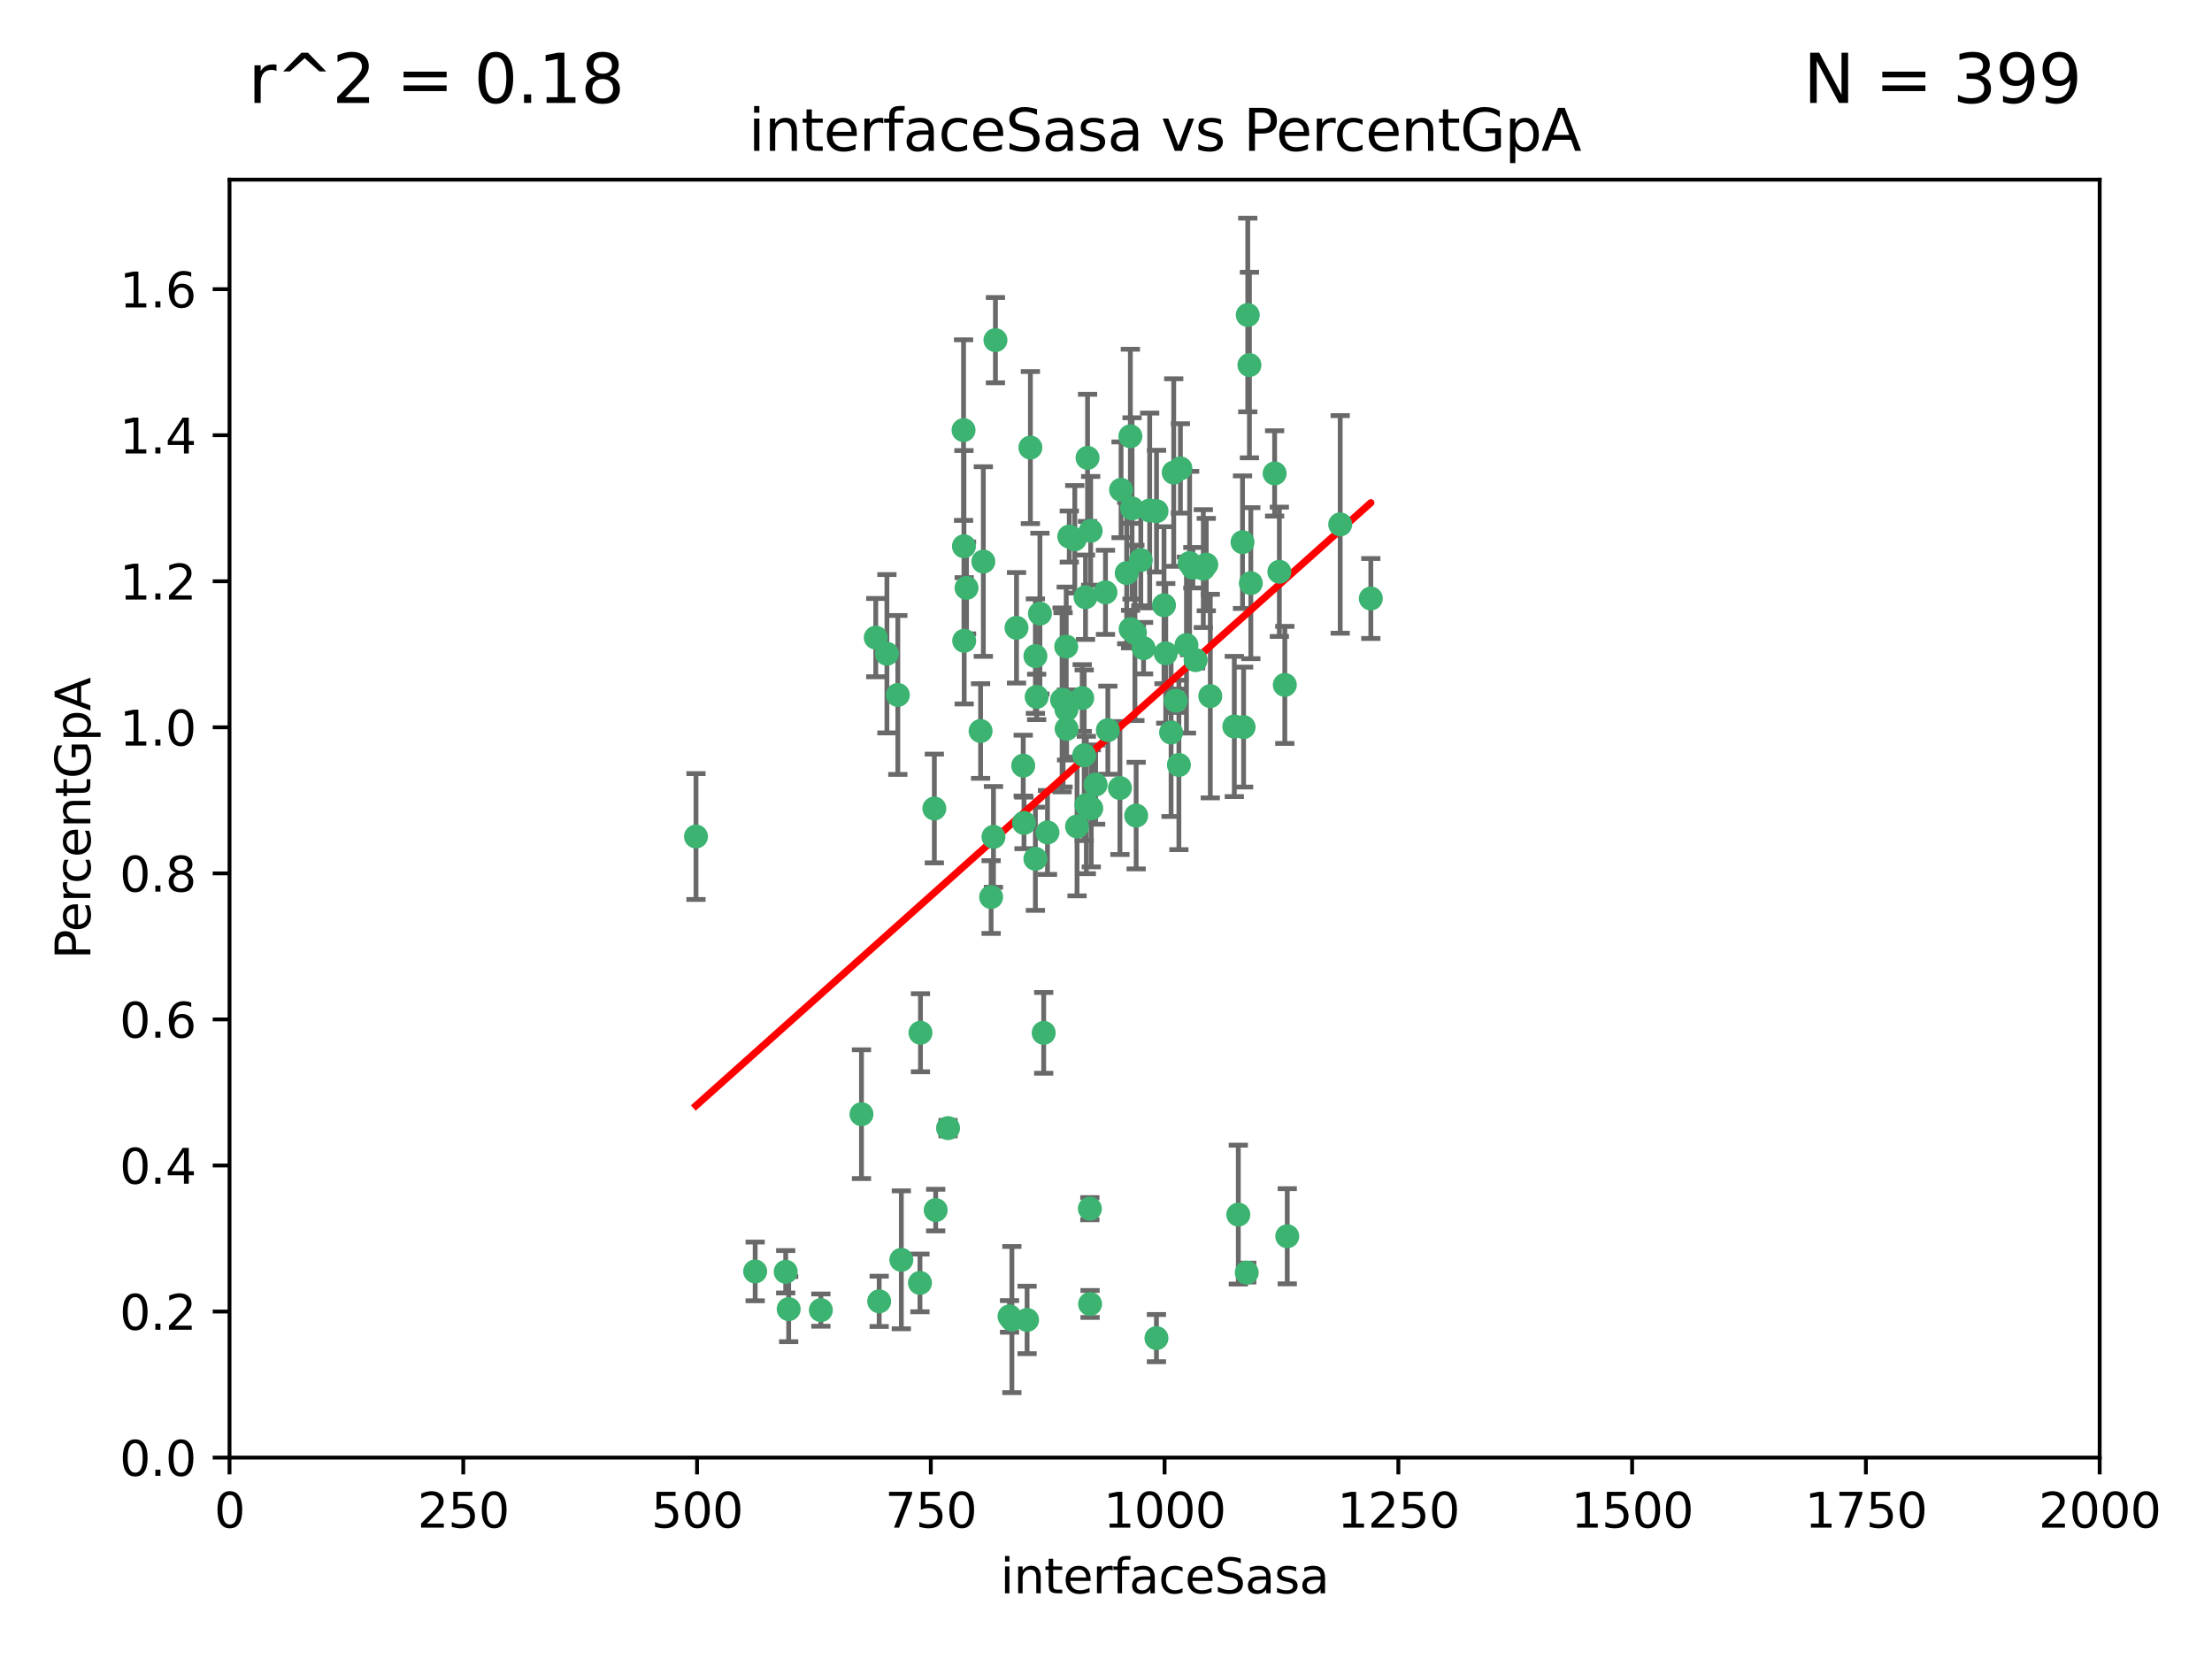 <?xml version="1.0" encoding="utf-8" standalone="no"?>
<!DOCTYPE svg PUBLIC "-//W3C//DTD SVG 1.1//EN"
  "http://www.w3.org/Graphics/SVG/1.1/DTD/svg11.dtd">
<svg xmlns:xlink="http://www.w3.org/1999/xlink" width="460.8pt" height="345.6pt" viewBox="0 0 460.8 345.6" xmlns="http://www.w3.org/2000/svg" version="1.1">
 <defs>
  <style type="text/css">*{stroke-linejoin: round; stroke-linecap: butt}</style>
 </defs>
 <g id="figure_1">
  <g id="patch_1">
   <path d="M 0 345.6 
L 460.8 345.6 
L 460.8 0 
L 0 0 
z
" style="fill: #ffffff"/>
  </g>
  <g id="axes_1">
   <g id="patch_2">
    <path d="M 47.81 303.64 
L 437.4 303.64 
L 437.4 37.422 
L 47.81 37.422 
z
" style="fill: #ffffff"/>
   </g>
   <g id="PathCollection_1">
    <defs>
     <path id="m0c650ee965" d="M 0 1.118 
C 0.297 1.118 0.581 1 0.791 0.791 
C 1 0.581 1.118 0.297 1.118 0 
C 1.118 -0.297 1 -0.581 0.791 -0.791 
C 0.581 -1 0.297 -1.118 0 -1.118 
C -0.297 -1.118 -0.581 -1 -0.791 -0.791 
C -1 -0.581 -1.118 -0.297 -1.118 0 
C -1.118 0.297 -1 0.581 -0.791 0.791 
C -0.581 1 -0.297 1.118 0 1.118 
z
" style="stroke: #3cb371"/>
    </defs>
    <g clip-path="url(#p0c3d59e72a)">
     <use xlink:href="#m0c650ee965" x="258.839" y="112.942" style="fill: #3cb371; stroke: #3cb371"/>
     <use xlink:href="#m0c650ee965" x="235.526" y="131.055" style="fill: #3cb371; stroke: #3cb371"/>
     <use xlink:href="#m0c650ee965" x="235.476" y="90.888" style="fill: #3cb371; stroke: #3cb371"/>
     <use xlink:href="#m0c650ee965" x="265.53" y="98.62" style="fill: #3cb371; stroke: #3cb371"/>
     <use xlink:href="#m0c650ee965" x="222.751" y="111.775" style="fill: #3cb371; stroke: #3cb371"/>
     <use xlink:href="#m0c650ee965" x="225.86" y="157.336" style="fill: #3cb371; stroke: #3cb371"/>
     <use xlink:href="#m0c650ee965" x="234.714" y="119.376" style="fill: #3cb371; stroke: #3cb371"/>
     <use xlink:href="#m0c650ee965" x="259.065" y="151.463" style="fill: #3cb371; stroke: #3cb371"/>
     <use xlink:href="#m0c650ee965" x="259.932" y="65.615" style="fill: #3cb371; stroke: #3cb371"/>
     <use xlink:href="#m0c650ee965" x="239.502" y="106.345" style="fill: #3cb371; stroke: #3cb371"/>
     <use xlink:href="#m0c650ee965" x="242.845" y="136.104" style="fill: #3cb371; stroke: #3cb371"/>
     <use xlink:href="#m0c650ee965" x="266.512" y="119.112" style="fill: #3cb371; stroke: #3cb371"/>
     <use xlink:href="#m0c650ee965" x="211.757" y="130.782" style="fill: #3cb371; stroke: #3cb371"/>
     <use xlink:href="#m0c650ee965" x="216.635" y="127.827" style="fill: #3cb371; stroke: #3cb371"/>
     <use xlink:href="#m0c650ee965" x="163.676" y="264.929" style="fill: #3cb371; stroke: #3cb371"/>
     <use xlink:href="#m0c650ee965" x="233.539" y="102.036" style="fill: #3cb371; stroke: #3cb371"/>
     <use xlink:href="#m0c650ee965" x="244.935" y="145.973" style="fill: #3cb371; stroke: #3cb371"/>
     <use xlink:href="#m0c650ee965" x="244.508" y="98.439" style="fill: #3cb371; stroke: #3cb371"/>
     <use xlink:href="#m0c650ee965" x="267.65" y="142.678" style="fill: #3cb371; stroke: #3cb371"/>
     <use xlink:href="#m0c650ee965" x="250.675" y="118.454" style="fill: #3cb371; stroke: #3cb371"/>
     <use xlink:href="#m0c650ee965" x="214.648" y="93.234" style="fill: #3cb371; stroke: #3cb371"/>
     <use xlink:href="#m0c650ee965" x="224.368" y="172.168" style="fill: #3cb371; stroke: #3cb371"/>
     <use xlink:href="#m0c650ee965" x="233.3" y="164.163" style="fill: #3cb371; stroke: #3cb371"/>
     <use xlink:href="#m0c650ee965" x="222.161" y="147.824" style="fill: #3cb371; stroke: #3cb371"/>
     <use xlink:href="#m0c650ee965" x="221.458" y="145.792" style="fill: #3cb371; stroke: #3cb371"/>
     <use xlink:href="#m0c650ee965" x="243.959" y="152.594" style="fill: #3cb371; stroke: #3cb371"/>
     <use xlink:href="#m0c650ee965" x="226.133" y="124.412" style="fill: #3cb371; stroke: #3cb371"/>
     <use xlink:href="#m0c650ee965" x="238.226" y="135.027" style="fill: #3cb371; stroke: #3cb371"/>
     <use xlink:href="#m0c650ee965" x="245.585" y="159.348" style="fill: #3cb371; stroke: #3cb371"/>
     <use xlink:href="#m0c650ee965" x="257.131" y="151.339" style="fill: #3cb371; stroke: #3cb371"/>
     <use xlink:href="#m0c650ee965" x="247.82" y="117.295" style="fill: #3cb371; stroke: #3cb371"/>
     <use xlink:href="#m0c650ee965" x="249.07" y="137.512" style="fill: #3cb371; stroke: #3cb371"/>
     <use xlink:href="#m0c650ee965" x="247.161" y="134.376" style="fill: #3cb371; stroke: #3cb371"/>
     <use xlink:href="#m0c650ee965" x="279.188" y="109.243" style="fill: #3cb371; stroke: #3cb371"/>
     <use xlink:href="#m0c650ee965" x="236.422" y="131.841" style="fill: #3cb371; stroke: #3cb371"/>
     <use xlink:href="#m0c650ee965" x="242.482" y="126.078" style="fill: #3cb371; stroke: #3cb371"/>
     <use xlink:href="#m0c650ee965" x="235.828" y="105.911" style="fill: #3cb371; stroke: #3cb371"/>
     <use xlink:href="#m0c650ee965" x="226.558" y="95.379" style="fill: #3cb371; stroke: #3cb371"/>
     <use xlink:href="#m0c650ee965" x="200.806" y="113.791" style="fill: #3cb371; stroke: #3cb371"/>
     <use xlink:href="#m0c650ee965" x="260.277" y="76.047" style="fill: #3cb371; stroke: #3cb371"/>
     <use xlink:href="#m0c650ee965" x="251.287" y="117.614" style="fill: #3cb371; stroke: #3cb371"/>
     <use xlink:href="#m0c650ee965" x="248.492" y="118.263" style="fill: #3cb371; stroke: #3cb371"/>
     <use xlink:href="#m0c650ee965" x="240.928" y="106.481" style="fill: #3cb371; stroke: #3cb371"/>
     <use xlink:href="#m0c650ee965" x="223.897" y="112.342" style="fill: #3cb371; stroke: #3cb371"/>
     <use xlink:href="#m0c650ee965" x="225.446" y="145.415" style="fill: #3cb371; stroke: #3cb371"/>
     <use xlink:href="#m0c650ee965" x="230.29" y="123.393" style="fill: #3cb371; stroke: #3cb371"/>
     <use xlink:href="#m0c650ee965" x="200.86" y="133.489" style="fill: #3cb371; stroke: #3cb371"/>
     <use xlink:href="#m0c650ee965" x="217.42" y="215.165" style="fill: #3cb371; stroke: #3cb371"/>
     <use xlink:href="#m0c650ee965" x="237.649" y="116.68" style="fill: #3cb371; stroke: #3cb371"/>
     <use xlink:href="#m0c650ee965" x="259.72" y="265.102" style="fill: #3cb371; stroke: #3cb371"/>
     <use xlink:href="#m0c650ee965" x="213.316" y="171.425" style="fill: #3cb371; stroke: #3cb371"/>
     <use xlink:href="#m0c650ee965" x="207.37" y="70.861" style="fill: #3cb371; stroke: #3cb371"/>
     <use xlink:href="#m0c650ee965" x="204.848" y="116.981" style="fill: #3cb371; stroke: #3cb371"/>
     <use xlink:href="#m0c650ee965" x="245.901" y="97.58" style="fill: #3cb371; stroke: #3cb371"/>
     <use xlink:href="#m0c650ee965" x="285.569" y="124.676" style="fill: #3cb371; stroke: #3cb371"/>
     <use xlink:href="#m0c650ee965" x="215.957" y="145.177" style="fill: #3cb371; stroke: #3cb371"/>
     <use xlink:href="#m0c650ee965" x="194.641" y="168.424" style="fill: #3cb371; stroke: #3cb371"/>
     <use xlink:href="#m0c650ee965" x="191.75" y="215.142" style="fill: #3cb371; stroke: #3cb371"/>
     <use xlink:href="#m0c650ee965" x="184.761" y="136.185" style="fill: #3cb371; stroke: #3cb371"/>
     <use xlink:href="#m0c650ee965" x="194.921" y="252.079" style="fill: #3cb371; stroke: #3cb371"/>
     <use xlink:href="#m0c650ee965" x="182.439" y="132.827" style="fill: #3cb371; stroke: #3cb371"/>
     <use xlink:href="#m0c650ee965" x="213.156" y="159.493" style="fill: #3cb371; stroke: #3cb371"/>
     <use xlink:href="#m0c650ee965" x="222.113" y="134.696" style="fill: #3cb371; stroke: #3cb371"/>
     <use xlink:href="#m0c650ee965" x="200.726" y="89.595" style="fill: #3cb371; stroke: #3cb371"/>
     <use xlink:href="#m0c650ee965" x="215.692" y="178.902" style="fill: #3cb371; stroke: #3cb371"/>
     <use xlink:href="#m0c650ee965" x="268.16" y="257.534" style="fill: #3cb371; stroke: #3cb371"/>
     <use xlink:href="#m0c650ee965" x="228.237" y="163.444" style="fill: #3cb371; stroke: #3cb371"/>
     <use xlink:href="#m0c650ee965" x="257.963" y="253.027" style="fill: #3cb371; stroke: #3cb371"/>
     <use xlink:href="#m0c650ee965" x="222.194" y="151.842" style="fill: #3cb371; stroke: #3cb371"/>
     <use xlink:href="#m0c650ee965" x="204.275" y="152.282" style="fill: #3cb371; stroke: #3cb371"/>
     <use xlink:href="#m0c650ee965" x="227.208" y="110.578" style="fill: #3cb371; stroke: #3cb371"/>
     <use xlink:href="#m0c650ee965" x="260.569" y="121.483" style="fill: #3cb371; stroke: #3cb371"/>
     <use xlink:href="#m0c650ee965" x="227.082" y="271.638" style="fill: #3cb371; stroke: #3cb371"/>
     <use xlink:href="#m0c650ee965" x="191.645" y="267.254" style="fill: #3cb371; stroke: #3cb371"/>
     <use xlink:href="#m0c650ee965" x="206.469" y="186.871" style="fill: #3cb371; stroke: #3cb371"/>
     <use xlink:href="#m0c650ee965" x="215.692" y="136.681" style="fill: #3cb371; stroke: #3cb371"/>
     <use xlink:href="#m0c650ee965" x="230.787" y="152.109" style="fill: #3cb371; stroke: #3cb371"/>
     <use xlink:href="#m0c650ee965" x="210.3" y="274.228" style="fill: #3cb371; stroke: #3cb371"/>
     <use xlink:href="#m0c650ee965" x="236.683" y="169.904" style="fill: #3cb371; stroke: #3cb371"/>
     <use xlink:href="#m0c650ee965" x="206.956" y="174.337" style="fill: #3cb371; stroke: #3cb371"/>
     <use xlink:href="#m0c650ee965" x="240.91" y="278.754" style="fill: #3cb371; stroke: #3cb371"/>
     <use xlink:href="#m0c650ee965" x="227.327" y="168.402" style="fill: #3cb371; stroke: #3cb371"/>
     <use xlink:href="#m0c650ee965" x="183.15" y="271.091" style="fill: #3cb371; stroke: #3cb371"/>
     <use xlink:href="#m0c650ee965" x="221.254" y="145.808" style="fill: #3cb371; stroke: #3cb371"/>
     <use xlink:href="#m0c650ee965" x="210.795" y="274.885" style="fill: #3cb371; stroke: #3cb371"/>
     <use xlink:href="#m0c650ee965" x="179.464" y="232.104" style="fill: #3cb371; stroke: #3cb371"/>
     <use xlink:href="#m0c650ee965" x="218.211" y="173.415" style="fill: #3cb371; stroke: #3cb371"/>
     <use xlink:href="#m0c650ee965" x="164.297" y="272.713" style="fill: #3cb371; stroke: #3cb371"/>
     <use xlink:href="#m0c650ee965" x="187.764" y="262.444" style="fill: #3cb371; stroke: #3cb371"/>
     <use xlink:href="#m0c650ee965" x="226.307" y="167.694" style="fill: #3cb371; stroke: #3cb371"/>
     <use xlink:href="#m0c650ee965" x="201.345" y="122.472" style="fill: #3cb371; stroke: #3cb371"/>
     <use xlink:href="#m0c650ee965" x="157.316" y="264.859" style="fill: #3cb371; stroke: #3cb371"/>
     <use xlink:href="#m0c650ee965" x="213.96" y="274.966" style="fill: #3cb371; stroke: #3cb371"/>
     <use xlink:href="#m0c650ee965" x="187.034" y="144.768" style="fill: #3cb371; stroke: #3cb371"/>
     <use xlink:href="#m0c650ee965" x="252.125" y="145.01" style="fill: #3cb371; stroke: #3cb371"/>
     <use xlink:href="#m0c650ee965" x="227.039" y="251.787" style="fill: #3cb371; stroke: #3cb371"/>
     <use xlink:href="#m0c650ee965" x="171" y="272.919" style="fill: #3cb371; stroke: #3cb371"/>
     <use xlink:href="#m0c650ee965" x="197.496" y="235.007" style="fill: #3cb371; stroke: #3cb371"/>
     <use xlink:href="#m0c650ee965" x="144.987" y="174.262" style="fill: #3cb371; stroke: #3cb371"/>
    </g>
   </g>
   <g id="matplotlib.axis_1">
    <g id="xtick_1">
     <g id="line2d_1">
      <defs>
       <path id="mc875ea2a9d" d="M 0 0 
L 0 3.5 
" style="stroke: #000000; stroke-width: 0.8"/>
      </defs>
      <g>
       <use xlink:href="#mc875ea2a9d" x="47.81" y="303.64" style="stroke: #000000; stroke-width: 0.8"/>
      </g>
     </g>
     <g id="text_1">
      <!-- 0 -->
      <g transform="translate(44.629 318.238)scale(0.1 -0.1)">
       <defs>
        <path id="DejaVuSans-30" d="M 2034 4250 
Q 1547 4250 1301 3770 
Q 1056 3291 1056 2328 
Q 1056 1369 1301 889 
Q 1547 409 2034 409 
Q 2525 409 2770 889 
Q 3016 1369 3016 2328 
Q 3016 3291 2770 3770 
Q 2525 4250 2034 4250 
z
M 2034 4750 
Q 2819 4750 3233 4129 
Q 3647 3509 3647 2328 
Q 3647 1150 3233 529 
Q 2819 -91 2034 -91 
Q 1250 -91 836 529 
Q 422 1150 422 2328 
Q 422 3509 836 4129 
Q 1250 4750 2034 4750 
z
" transform="scale(0.016)"/>
       </defs>
       <use xlink:href="#DejaVuSans-30"/>
      </g>
     </g>
    </g>
    <g id="xtick_2">
     <g id="line2d_2">
      <g>
       <use xlink:href="#mc875ea2a9d" x="96.509" y="303.64" style="stroke: #000000; stroke-width: 0.8"/>
      </g>
     </g>
     <g id="text_2">
      <!-- 250 -->
      <g transform="translate(86.965 318.238)scale(0.1 -0.1)">
       <defs>
        <path id="DejaVuSans-32" d="M 1228 531 
L 3431 531 
L 3431 0 
L 469 0 
L 469 531 
Q 828 903 1448 1529 
Q 2069 2156 2228 2338 
Q 2531 2678 2651 2914 
Q 2772 3150 2772 3378 
Q 2772 3750 2511 3984 
Q 2250 4219 1831 4219 
Q 1534 4219 1204 4116 
Q 875 4013 500 3803 
L 500 4441 
Q 881 4594 1212 4672 
Q 1544 4750 1819 4750 
Q 2544 4750 2975 4387 
Q 3406 4025 3406 3419 
Q 3406 3131 3298 2873 
Q 3191 2616 2906 2266 
Q 2828 2175 2409 1742 
Q 1991 1309 1228 531 
z
" transform="scale(0.016)"/>
        <path id="DejaVuSans-35" d="M 691 4666 
L 3169 4666 
L 3169 4134 
L 1269 4134 
L 1269 2991 
Q 1406 3038 1543 3061 
Q 1681 3084 1819 3084 
Q 2600 3084 3056 2656 
Q 3513 2228 3513 1497 
Q 3513 744 3044 326 
Q 2575 -91 1722 -91 
Q 1428 -91 1123 -41 
Q 819 9 494 109 
L 494 744 
Q 775 591 1075 516 
Q 1375 441 1709 441 
Q 2250 441 2565 725 
Q 2881 1009 2881 1497 
Q 2881 1984 2565 2268 
Q 2250 2553 1709 2553 
Q 1456 2553 1204 2497 
Q 953 2441 691 2322 
L 691 4666 
z
" transform="scale(0.016)"/>
       </defs>
       <use xlink:href="#DejaVuSans-32"/>
       <use xlink:href="#DejaVuSans-35" x="63.623"/>
       <use xlink:href="#DejaVuSans-30" x="127.246"/>
      </g>
     </g>
    </g>
    <g id="xtick_3">
     <g id="line2d_3">
      <g>
       <use xlink:href="#mc875ea2a9d" x="145.208" y="303.64" style="stroke: #000000; stroke-width: 0.8"/>
      </g>
     </g>
     <g id="text_3">
      <!-- 500 -->
      <g transform="translate(135.664 318.238)scale(0.1 -0.1)">
       <use xlink:href="#DejaVuSans-35"/>
       <use xlink:href="#DejaVuSans-30" x="63.623"/>
       <use xlink:href="#DejaVuSans-30" x="127.246"/>
      </g>
     </g>
    </g>
    <g id="xtick_4">
     <g id="line2d_4">
      <g>
       <use xlink:href="#mc875ea2a9d" x="193.906" y="303.64" style="stroke: #000000; stroke-width: 0.8"/>
      </g>
     </g>
     <g id="text_4">
      <!-- 750 -->
      <g transform="translate(184.363 318.238)scale(0.1 -0.1)">
       <defs>
        <path id="DejaVuSans-37" d="M 525 4666 
L 3525 4666 
L 3525 4397 
L 1831 0 
L 1172 0 
L 2766 4134 
L 525 4134 
L 525 4666 
z
" transform="scale(0.016)"/>
       </defs>
       <use xlink:href="#DejaVuSans-37"/>
       <use xlink:href="#DejaVuSans-35" x="63.623"/>
       <use xlink:href="#DejaVuSans-30" x="127.246"/>
      </g>
     </g>
    </g>
    <g id="xtick_5">
     <g id="line2d_5">
      <g>
       <use xlink:href="#mc875ea2a9d" x="242.605" y="303.64" style="stroke: #000000; stroke-width: 0.8"/>
      </g>
     </g>
     <g id="text_5">
      <!-- 1000 -->
      <g transform="translate(229.88 318.238)scale(0.1 -0.1)">
       <defs>
        <path id="DejaVuSans-31" d="M 794 531 
L 1825 531 
L 1825 4091 
L 703 3866 
L 703 4441 
L 1819 4666 
L 2450 4666 
L 2450 531 
L 3481 531 
L 3481 0 
L 794 0 
L 794 531 
z
" transform="scale(0.016)"/>
       </defs>
       <use xlink:href="#DejaVuSans-31"/>
       <use xlink:href="#DejaVuSans-30" x="63.623"/>
       <use xlink:href="#DejaVuSans-30" x="127.246"/>
       <use xlink:href="#DejaVuSans-30" x="190.869"/>
      </g>
     </g>
    </g>
    <g id="xtick_6">
     <g id="line2d_6">
      <g>
       <use xlink:href="#mc875ea2a9d" x="291.304" y="303.64" style="stroke: #000000; stroke-width: 0.8"/>
      </g>
     </g>
     <g id="text_6">
      <!-- 1250 -->
      <g transform="translate(278.579 318.238)scale(0.1 -0.1)">
       <use xlink:href="#DejaVuSans-31"/>
       <use xlink:href="#DejaVuSans-32" x="63.623"/>
       <use xlink:href="#DejaVuSans-35" x="127.246"/>
       <use xlink:href="#DejaVuSans-30" x="190.869"/>
      </g>
     </g>
    </g>
    <g id="xtick_7">
     <g id="line2d_7">
      <g>
       <use xlink:href="#mc875ea2a9d" x="340.002" y="303.64" style="stroke: #000000; stroke-width: 0.8"/>
      </g>
     </g>
     <g id="text_7">
      <!-- 1500 -->
      <g transform="translate(327.277 318.238)scale(0.1 -0.1)">
       <use xlink:href="#DejaVuSans-31"/>
       <use xlink:href="#DejaVuSans-35" x="63.623"/>
       <use xlink:href="#DejaVuSans-30" x="127.246"/>
       <use xlink:href="#DejaVuSans-30" x="190.869"/>
      </g>
     </g>
    </g>
    <g id="xtick_8">
     <g id="line2d_8">
      <g>
       <use xlink:href="#mc875ea2a9d" x="388.701" y="303.64" style="stroke: #000000; stroke-width: 0.8"/>
      </g>
     </g>
     <g id="text_8">
      <!-- 1750 -->
      <g transform="translate(375.976 318.238)scale(0.1 -0.1)">
       <use xlink:href="#DejaVuSans-31"/>
       <use xlink:href="#DejaVuSans-37" x="63.623"/>
       <use xlink:href="#DejaVuSans-35" x="127.246"/>
       <use xlink:href="#DejaVuSans-30" x="190.869"/>
      </g>
     </g>
    </g>
    <g id="xtick_9">
     <g id="line2d_9">
      <g>
       <use xlink:href="#mc875ea2a9d" x="437.4" y="303.64" style="stroke: #000000; stroke-width: 0.8"/>
      </g>
     </g>
     <g id="text_9">
      <!-- 2000 -->
      <g transform="translate(424.675 318.238)scale(0.1 -0.1)">
       <use xlink:href="#DejaVuSans-32"/>
       <use xlink:href="#DejaVuSans-30" x="63.623"/>
       <use xlink:href="#DejaVuSans-30" x="127.246"/>
       <use xlink:href="#DejaVuSans-30" x="190.869"/>
      </g>
     </g>
    </g>
    <g id="text_10">
     <!-- interfaceSasa -->
     <g transform="translate(208.398 331.917)scale(0.1 -0.1)">
      <defs>
       <path id="DejaVuSans-69" d="M 603 3500 
L 1178 3500 
L 1178 0 
L 603 0 
L 603 3500 
z
M 603 4863 
L 1178 4863 
L 1178 4134 
L 603 4134 
L 603 4863 
z
" transform="scale(0.016)"/>
       <path id="DejaVuSans-6e" d="M 3513 2113 
L 3513 0 
L 2938 0 
L 2938 2094 
Q 2938 2591 2744 2837 
Q 2550 3084 2163 3084 
Q 1697 3084 1428 2787 
Q 1159 2491 1159 1978 
L 1159 0 
L 581 0 
L 581 3500 
L 1159 3500 
L 1159 2956 
Q 1366 3272 1645 3428 
Q 1925 3584 2291 3584 
Q 2894 3584 3203 3211 
Q 3513 2838 3513 2113 
z
" transform="scale(0.016)"/>
       <path id="DejaVuSans-74" d="M 1172 4494 
L 1172 3500 
L 2356 3500 
L 2356 3053 
L 1172 3053 
L 1172 1153 
Q 1172 725 1289 603 
Q 1406 481 1766 481 
L 2356 481 
L 2356 0 
L 1766 0 
Q 1100 0 847 248 
Q 594 497 594 1153 
L 594 3053 
L 172 3053 
L 172 3500 
L 594 3500 
L 594 4494 
L 1172 4494 
z
" transform="scale(0.016)"/>
       <path id="DejaVuSans-65" d="M 3597 1894 
L 3597 1613 
L 953 1613 
Q 991 1019 1311 708 
Q 1631 397 2203 397 
Q 2534 397 2845 478 
Q 3156 559 3463 722 
L 3463 178 
Q 3153 47 2828 -22 
Q 2503 -91 2169 -91 
Q 1331 -91 842 396 
Q 353 884 353 1716 
Q 353 2575 817 3079 
Q 1281 3584 2069 3584 
Q 2775 3584 3186 3129 
Q 3597 2675 3597 1894 
z
M 3022 2063 
Q 3016 2534 2758 2815 
Q 2500 3097 2075 3097 
Q 1594 3097 1305 2825 
Q 1016 2553 972 2059 
L 3022 2063 
z
" transform="scale(0.016)"/>
       <path id="DejaVuSans-72" d="M 2631 2963 
Q 2534 3019 2420 3045 
Q 2306 3072 2169 3072 
Q 1681 3072 1420 2755 
Q 1159 2438 1159 1844 
L 1159 0 
L 581 0 
L 581 3500 
L 1159 3500 
L 1159 2956 
Q 1341 3275 1631 3429 
Q 1922 3584 2338 3584 
Q 2397 3584 2469 3576 
Q 2541 3569 2628 3553 
L 2631 2963 
z
" transform="scale(0.016)"/>
       <path id="DejaVuSans-66" d="M 2375 4863 
L 2375 4384 
L 1825 4384 
Q 1516 4384 1395 4259 
Q 1275 4134 1275 3809 
L 1275 3500 
L 2222 3500 
L 2222 3053 
L 1275 3053 
L 1275 0 
L 697 0 
L 697 3053 
L 147 3053 
L 147 3500 
L 697 3500 
L 697 3744 
Q 697 4328 969 4595 
Q 1241 4863 1831 4863 
L 2375 4863 
z
" transform="scale(0.016)"/>
       <path id="DejaVuSans-61" d="M 2194 1759 
Q 1497 1759 1228 1600 
Q 959 1441 959 1056 
Q 959 750 1161 570 
Q 1363 391 1709 391 
Q 2188 391 2477 730 
Q 2766 1069 2766 1631 
L 2766 1759 
L 2194 1759 
z
M 3341 1997 
L 3341 0 
L 2766 0 
L 2766 531 
Q 2569 213 2275 61 
Q 1981 -91 1556 -91 
Q 1019 -91 701 211 
Q 384 513 384 1019 
Q 384 1609 779 1909 
Q 1175 2209 1959 2209 
L 2766 2209 
L 2766 2266 
Q 2766 2663 2505 2880 
Q 2244 3097 1772 3097 
Q 1472 3097 1187 3025 
Q 903 2953 641 2809 
L 641 3341 
Q 956 3463 1253 3523 
Q 1550 3584 1831 3584 
Q 2591 3584 2966 3190 
Q 3341 2797 3341 1997 
z
" transform="scale(0.016)"/>
       <path id="DejaVuSans-63" d="M 3122 3366 
L 3122 2828 
Q 2878 2963 2633 3030 
Q 2388 3097 2138 3097 
Q 1578 3097 1268 2742 
Q 959 2388 959 1747 
Q 959 1106 1268 751 
Q 1578 397 2138 397 
Q 2388 397 2633 464 
Q 2878 531 3122 666 
L 3122 134 
Q 2881 22 2623 -34 
Q 2366 -91 2075 -91 
Q 1284 -91 818 406 
Q 353 903 353 1747 
Q 353 2603 823 3093 
Q 1294 3584 2113 3584 
Q 2378 3584 2631 3529 
Q 2884 3475 3122 3366 
z
" transform="scale(0.016)"/>
       <path id="DejaVuSans-53" d="M 3425 4513 
L 3425 3897 
Q 3066 4069 2747 4153 
Q 2428 4238 2131 4238 
Q 1616 4238 1336 4038 
Q 1056 3838 1056 3469 
Q 1056 3159 1242 3001 
Q 1428 2844 1947 2747 
L 2328 2669 
Q 3034 2534 3370 2195 
Q 3706 1856 3706 1288 
Q 3706 609 3251 259 
Q 2797 -91 1919 -91 
Q 1588 -91 1214 -16 
Q 841 59 441 206 
L 441 856 
Q 825 641 1194 531 
Q 1563 422 1919 422 
Q 2459 422 2753 634 
Q 3047 847 3047 1241 
Q 3047 1584 2836 1778 
Q 2625 1972 2144 2069 
L 1759 2144 
Q 1053 2284 737 2584 
Q 422 2884 422 3419 
Q 422 4038 858 4394 
Q 1294 4750 2059 4750 
Q 2388 4750 2728 4690 
Q 3069 4631 3425 4513 
z
" transform="scale(0.016)"/>
       <path id="DejaVuSans-73" d="M 2834 3397 
L 2834 2853 
Q 2591 2978 2328 3040 
Q 2066 3103 1784 3103 
Q 1356 3103 1142 2972 
Q 928 2841 928 2578 
Q 928 2378 1081 2264 
Q 1234 2150 1697 2047 
L 1894 2003 
Q 2506 1872 2764 1633 
Q 3022 1394 3022 966 
Q 3022 478 2636 193 
Q 2250 -91 1575 -91 
Q 1294 -91 989 -36 
Q 684 19 347 128 
L 347 722 
Q 666 556 975 473 
Q 1284 391 1588 391 
Q 1994 391 2212 530 
Q 2431 669 2431 922 
Q 2431 1156 2273 1281 
Q 2116 1406 1581 1522 
L 1381 1569 
Q 847 1681 609 1914 
Q 372 2147 372 2553 
Q 372 3047 722 3315 
Q 1072 3584 1716 3584 
Q 2034 3584 2315 3537 
Q 2597 3491 2834 3397 
z
" transform="scale(0.016)"/>
      </defs>
      <use xlink:href="#DejaVuSans-69"/>
      <use xlink:href="#DejaVuSans-6e" x="27.783"/>
      <use xlink:href="#DejaVuSans-74" x="91.162"/>
      <use xlink:href="#DejaVuSans-65" x="130.371"/>
      <use xlink:href="#DejaVuSans-72" x="191.895"/>
      <use xlink:href="#DejaVuSans-66" x="233.008"/>
      <use xlink:href="#DejaVuSans-61" x="268.213"/>
      <use xlink:href="#DejaVuSans-63" x="329.492"/>
      <use xlink:href="#DejaVuSans-65" x="384.473"/>
      <use xlink:href="#DejaVuSans-53" x="445.996"/>
      <use xlink:href="#DejaVuSans-61" x="509.473"/>
      <use xlink:href="#DejaVuSans-73" x="570.752"/>
      <use xlink:href="#DejaVuSans-61" x="622.852"/>
     </g>
    </g>
   </g>
   <g id="matplotlib.axis_2">
    <g id="ytick_1">
     <g id="line2d_10">
      <defs>
       <path id="mf3d53f9ddc" d="M 0 0 
L -3.5 0 
" style="stroke: #000000; stroke-width: 0.8"/>
      </defs>
      <g>
       <use xlink:href="#mf3d53f9ddc" x="47.81" y="303.64" style="stroke: #000000; stroke-width: 0.8"/>
      </g>
     </g>
     <g id="text_11">
      <!-- 0.0 -->
      <g transform="translate(24.907 307.439)scale(0.1 -0.1)">
       <defs>
        <path id="DejaVuSans-2e" d="M 684 794 
L 1344 794 
L 1344 0 
L 684 0 
L 684 794 
z
" transform="scale(0.016)"/>
       </defs>
       <use xlink:href="#DejaVuSans-30"/>
       <use xlink:href="#DejaVuSans-2e" x="63.623"/>
       <use xlink:href="#DejaVuSans-30" x="95.41"/>
      </g>
     </g>
    </g>
    <g id="ytick_2">
     <g id="line2d_11">
      <g>
       <use xlink:href="#mf3d53f9ddc" x="47.81" y="273.215" style="stroke: #000000; stroke-width: 0.8"/>
      </g>
     </g>
     <g id="text_12">
      <!-- 0.2 -->
      <g transform="translate(24.907 277.014)scale(0.1 -0.1)">
       <use xlink:href="#DejaVuSans-30"/>
       <use xlink:href="#DejaVuSans-2e" x="63.623"/>
       <use xlink:href="#DejaVuSans-32" x="95.41"/>
      </g>
     </g>
    </g>
    <g id="ytick_3">
     <g id="line2d_12">
      <g>
       <use xlink:href="#mf3d53f9ddc" x="47.81" y="242.79" style="stroke: #000000; stroke-width: 0.8"/>
      </g>
     </g>
     <g id="text_13">
      <!-- 0.4 -->
      <g transform="translate(24.907 246.589)scale(0.1 -0.1)">
       <defs>
        <path id="DejaVuSans-34" d="M 2419 4116 
L 825 1625 
L 2419 1625 
L 2419 4116 
z
M 2253 4666 
L 3047 4666 
L 3047 1625 
L 3713 1625 
L 3713 1100 
L 3047 1100 
L 3047 0 
L 2419 0 
L 2419 1100 
L 313 1100 
L 313 1709 
L 2253 4666 
z
" transform="scale(0.016)"/>
       </defs>
       <use xlink:href="#DejaVuSans-30"/>
       <use xlink:href="#DejaVuSans-2e" x="63.623"/>
       <use xlink:href="#DejaVuSans-34" x="95.41"/>
      </g>
     </g>
    </g>
    <g id="ytick_4">
     <g id="line2d_13">
      <g>
       <use xlink:href="#mf3d53f9ddc" x="47.81" y="212.365" style="stroke: #000000; stroke-width: 0.8"/>
      </g>
     </g>
     <g id="text_14">
      <!-- 0.6 -->
      <g transform="translate(24.907 216.164)scale(0.1 -0.1)">
       <defs>
        <path id="DejaVuSans-36" d="M 2113 2584 
Q 1688 2584 1439 2293 
Q 1191 2003 1191 1497 
Q 1191 994 1439 701 
Q 1688 409 2113 409 
Q 2538 409 2786 701 
Q 3034 994 3034 1497 
Q 3034 2003 2786 2293 
Q 2538 2584 2113 2584 
z
M 3366 4563 
L 3366 3988 
Q 3128 4100 2886 4159 
Q 2644 4219 2406 4219 
Q 1781 4219 1451 3797 
Q 1122 3375 1075 2522 
Q 1259 2794 1537 2939 
Q 1816 3084 2150 3084 
Q 2853 3084 3261 2657 
Q 3669 2231 3669 1497 
Q 3669 778 3244 343 
Q 2819 -91 2113 -91 
Q 1303 -91 875 529 
Q 447 1150 447 2328 
Q 447 3434 972 4092 
Q 1497 4750 2381 4750 
Q 2619 4750 2861 4703 
Q 3103 4656 3366 4563 
z
" transform="scale(0.016)"/>
       </defs>
       <use xlink:href="#DejaVuSans-30"/>
       <use xlink:href="#DejaVuSans-2e" x="63.623"/>
       <use xlink:href="#DejaVuSans-36" x="95.41"/>
      </g>
     </g>
    </g>
    <g id="ytick_5">
     <g id="line2d_14">
      <g>
       <use xlink:href="#mf3d53f9ddc" x="47.81" y="181.94" style="stroke: #000000; stroke-width: 0.8"/>
      </g>
     </g>
     <g id="text_15">
      <!-- 0.8 -->
      <g transform="translate(24.907 185.739)scale(0.1 -0.1)">
       <defs>
        <path id="DejaVuSans-38" d="M 2034 2216 
Q 1584 2216 1326 1975 
Q 1069 1734 1069 1313 
Q 1069 891 1326 650 
Q 1584 409 2034 409 
Q 2484 409 2743 651 
Q 3003 894 3003 1313 
Q 3003 1734 2745 1975 
Q 2488 2216 2034 2216 
z
M 1403 2484 
Q 997 2584 770 2862 
Q 544 3141 544 3541 
Q 544 4100 942 4425 
Q 1341 4750 2034 4750 
Q 2731 4750 3128 4425 
Q 3525 4100 3525 3541 
Q 3525 3141 3298 2862 
Q 3072 2584 2669 2484 
Q 3125 2378 3379 2068 
Q 3634 1759 3634 1313 
Q 3634 634 3220 271 
Q 2806 -91 2034 -91 
Q 1263 -91 848 271 
Q 434 634 434 1313 
Q 434 1759 690 2068 
Q 947 2378 1403 2484 
z
M 1172 3481 
Q 1172 3119 1398 2916 
Q 1625 2713 2034 2713 
Q 2441 2713 2670 2916 
Q 2900 3119 2900 3481 
Q 2900 3844 2670 4047 
Q 2441 4250 2034 4250 
Q 1625 4250 1398 4047 
Q 1172 3844 1172 3481 
z
" transform="scale(0.016)"/>
       </defs>
       <use xlink:href="#DejaVuSans-30"/>
       <use xlink:href="#DejaVuSans-2e" x="63.623"/>
       <use xlink:href="#DejaVuSans-38" x="95.41"/>
      </g>
     </g>
    </g>
    <g id="ytick_6">
     <g id="line2d_15">
      <g>
       <use xlink:href="#mf3d53f9ddc" x="47.81" y="151.515" style="stroke: #000000; stroke-width: 0.8"/>
      </g>
     </g>
     <g id="text_16">
      <!-- 1.0 -->
      <g transform="translate(24.907 155.315)scale(0.1 -0.1)">
       <use xlink:href="#DejaVuSans-31"/>
       <use xlink:href="#DejaVuSans-2e" x="63.623"/>
       <use xlink:href="#DejaVuSans-30" x="95.41"/>
      </g>
     </g>
    </g>
    <g id="ytick_7">
     <g id="line2d_16">
      <g>
       <use xlink:href="#mf3d53f9ddc" x="47.81" y="121.09" style="stroke: #000000; stroke-width: 0.8"/>
      </g>
     </g>
     <g id="text_17">
      <!-- 1.2 -->
      <g transform="translate(24.907 124.89)scale(0.1 -0.1)">
       <use xlink:href="#DejaVuSans-31"/>
       <use xlink:href="#DejaVuSans-2e" x="63.623"/>
       <use xlink:href="#DejaVuSans-32" x="95.41"/>
      </g>
     </g>
    </g>
    <g id="ytick_8">
     <g id="line2d_17">
      <g>
       <use xlink:href="#mf3d53f9ddc" x="47.81" y="90.665" style="stroke: #000000; stroke-width: 0.8"/>
      </g>
     </g>
     <g id="text_18">
      <!-- 1.4 -->
      <g transform="translate(24.907 94.465)scale(0.1 -0.1)">
       <use xlink:href="#DejaVuSans-31"/>
       <use xlink:href="#DejaVuSans-2e" x="63.623"/>
       <use xlink:href="#DejaVuSans-34" x="95.41"/>
      </g>
     </g>
    </g>
    <g id="ytick_9">
     <g id="line2d_18">
      <g>
       <use xlink:href="#mf3d53f9ddc" x="47.81" y="60.241" style="stroke: #000000; stroke-width: 0.8"/>
      </g>
     </g>
     <g id="text_19">
      <!-- 1.6 -->
      <g transform="translate(24.907 64.04)scale(0.1 -0.1)">
       <use xlink:href="#DejaVuSans-31"/>
       <use xlink:href="#DejaVuSans-2e" x="63.623"/>
       <use xlink:href="#DejaVuSans-36" x="95.41"/>
      </g>
     </g>
    </g>
    <g id="text_20">
     <!-- PercentGpA -->
     <g transform="translate(18.827 199.807)rotate(-90)scale(0.1 -0.1)">
      <defs>
       <path id="DejaVuSans-50" d="M 1259 4147 
L 1259 2394 
L 2053 2394 
Q 2494 2394 2734 2622 
Q 2975 2850 2975 3272 
Q 2975 3691 2734 3919 
Q 2494 4147 2053 4147 
L 1259 4147 
z
M 628 4666 
L 2053 4666 
Q 2838 4666 3239 4311 
Q 3641 3956 3641 3272 
Q 3641 2581 3239 2228 
Q 2838 1875 2053 1875 
L 1259 1875 
L 1259 0 
L 628 0 
L 628 4666 
z
" transform="scale(0.016)"/>
       <path id="DejaVuSans-47" d="M 3809 666 
L 3809 1919 
L 2778 1919 
L 2778 2438 
L 4434 2438 
L 4434 434 
Q 4069 175 3628 42 
Q 3188 -91 2688 -91 
Q 1594 -91 976 548 
Q 359 1188 359 2328 
Q 359 3472 976 4111 
Q 1594 4750 2688 4750 
Q 3144 4750 3555 4637 
Q 3966 4525 4313 4306 
L 4313 3634 
Q 3963 3931 3569 4081 
Q 3175 4231 2741 4231 
Q 1884 4231 1454 3753 
Q 1025 3275 1025 2328 
Q 1025 1384 1454 906 
Q 1884 428 2741 428 
Q 3075 428 3337 486 
Q 3600 544 3809 666 
z
" transform="scale(0.016)"/>
       <path id="DejaVuSans-70" d="M 1159 525 
L 1159 -1331 
L 581 -1331 
L 581 3500 
L 1159 3500 
L 1159 2969 
Q 1341 3281 1617 3432 
Q 1894 3584 2278 3584 
Q 2916 3584 3314 3078 
Q 3713 2572 3713 1747 
Q 3713 922 3314 415 
Q 2916 -91 2278 -91 
Q 1894 -91 1617 61 
Q 1341 213 1159 525 
z
M 3116 1747 
Q 3116 2381 2855 2742 
Q 2594 3103 2138 3103 
Q 1681 3103 1420 2742 
Q 1159 2381 1159 1747 
Q 1159 1113 1420 752 
Q 1681 391 2138 391 
Q 2594 391 2855 752 
Q 3116 1113 3116 1747 
z
" transform="scale(0.016)"/>
       <path id="DejaVuSans-41" d="M 2188 4044 
L 1331 1722 
L 3047 1722 
L 2188 4044 
z
M 1831 4666 
L 2547 4666 
L 4325 0 
L 3669 0 
L 3244 1197 
L 1141 1197 
L 716 0 
L 50 0 
L 1831 4666 
z
" transform="scale(0.016)"/>
      </defs>
      <use xlink:href="#DejaVuSans-50"/>
      <use xlink:href="#DejaVuSans-65" x="56.678"/>
      <use xlink:href="#DejaVuSans-72" x="118.201"/>
      <use xlink:href="#DejaVuSans-63" x="157.064"/>
      <use xlink:href="#DejaVuSans-65" x="212.045"/>
      <use xlink:href="#DejaVuSans-6e" x="273.568"/>
      <use xlink:href="#DejaVuSans-74" x="336.947"/>
      <use xlink:href="#DejaVuSans-47" x="376.156"/>
      <use xlink:href="#DejaVuSans-70" x="453.646"/>
      <use xlink:href="#DejaVuSans-41" x="517.123"/>
     </g>
    </g>
   </g>
   <g id="LineCollection_1">
    <path d="M 258.839 126.749 
L 258.839 99.136 
" clip-path="url(#p0c3d59e72a)" style="fill: none; stroke: #696969"/>
    <path d="M 235.526 134.965 
L 235.526 127.145 
" clip-path="url(#p0c3d59e72a)" style="fill: none; stroke: #696969"/>
    <path d="M 235.476 109.028 
L 235.476 72.748 
" clip-path="url(#p0c3d59e72a)" style="fill: none; stroke: #696969"/>
    <path d="M 265.53 107.507 
L 265.53 89.732 
" clip-path="url(#p0c3d59e72a)" style="fill: none; stroke: #696969"/>
    <path d="M 222.751 117.099 
L 222.751 106.452 
" clip-path="url(#p0c3d59e72a)" style="fill: none; stroke: #696969"/>
    <path d="M 225.86 175.112 
L 225.86 139.559 
" clip-path="url(#p0c3d59e72a)" style="fill: none; stroke: #696969"/>
    <path d="M 234.714 134.098 
L 234.714 104.653 
" clip-path="url(#p0c3d59e72a)" style="fill: none; stroke: #696969"/>
    <path d="M 259.065 163.951 
L 259.065 138.975 
" clip-path="url(#p0c3d59e72a)" style="fill: none; stroke: #696969"/>
    <path d="M 259.932 85.786 
L 259.932 45.445 
" clip-path="url(#p0c3d59e72a)" style="fill: none; stroke: #696969"/>
    <path d="M 239.502 126.637 
L 239.502 86.054 
" clip-path="url(#p0c3d59e72a)" style="fill: none; stroke: #696969"/>
    <path d="M 242.845 150.651 
L 242.845 121.557 
" clip-path="url(#p0c3d59e72a)" style="fill: none; stroke: #696969"/>
    <path d="M 266.512 132.578 
L 266.512 105.645 
" clip-path="url(#p0c3d59e72a)" style="fill: none; stroke: #696969"/>
    <path d="M 211.757 142.291 
L 211.757 119.274 
" clip-path="url(#p0c3d59e72a)" style="fill: none; stroke: #696969"/>
    <path d="M 216.635 144.574 
L 216.635 111.081 
" clip-path="url(#p0c3d59e72a)" style="fill: none; stroke: #696969"/>
    <path d="M 163.676 269.347 
L 163.676 260.51 
" clip-path="url(#p0c3d59e72a)" style="fill: none; stroke: #696969"/>
    <path d="M 233.539 112.011 
L 233.539 92.061 
" clip-path="url(#p0c3d59e72a)" style="fill: none; stroke: #696969"/>
    <path d="M 244.935 148.403 
L 244.935 143.542 
" clip-path="url(#p0c3d59e72a)" style="fill: none; stroke: #696969"/>
    <path d="M 244.508 117.968 
L 244.508 78.911 
" clip-path="url(#p0c3d59e72a)" style="fill: none; stroke: #696969"/>
    <path d="M 267.65 154.869 
L 267.65 130.488 
" clip-path="url(#p0c3d59e72a)" style="fill: none; stroke: #696969"/>
    <path d="M 250.675 130.729 
L 250.675 106.178 
" clip-path="url(#p0c3d59e72a)" style="fill: none; stroke: #696969"/>
    <path d="M 214.648 109.072 
L 214.648 77.396 
" clip-path="url(#p0c3d59e72a)" style="fill: none; stroke: #696969"/>
    <path d="M 224.368 186.626 
L 224.368 157.71 
" clip-path="url(#p0c3d59e72a)" style="fill: none; stroke: #696969"/>
    <path d="M 233.3 178.012 
L 233.3 150.313 
" clip-path="url(#p0c3d59e72a)" style="fill: none; stroke: #696969"/>
    <path d="M 222.161 151.915 
L 222.161 143.733 
" clip-path="url(#p0c3d59e72a)" style="fill: none; stroke: #696969"/>
    <path d="M 221.458 163.943 
L 221.458 127.641 
" clip-path="url(#p0c3d59e72a)" style="fill: none; stroke: #696969"/>
    <path d="M 243.959 170.086 
L 243.959 135.103 
" clip-path="url(#p0c3d59e72a)" style="fill: none; stroke: #696969"/>
    <path d="M 226.133 133.201 
L 226.133 115.622 
" clip-path="url(#p0c3d59e72a)" style="fill: none; stroke: #696969"/>
    <path d="M 238.226 140.389 
L 238.226 129.666 
" clip-path="url(#p0c3d59e72a)" style="fill: none; stroke: #696969"/>
    <path d="M 245.585 176.995 
L 245.585 141.701 
" clip-path="url(#p0c3d59e72a)" style="fill: none; stroke: #696969"/>
    <path d="M 257.131 165.943 
L 257.131 136.735 
" clip-path="url(#p0c3d59e72a)" style="fill: none; stroke: #696969"/>
    <path d="M 247.82 136.401 
L 247.82 98.189 
" clip-path="url(#p0c3d59e72a)" style="fill: none; stroke: #696969"/>
    <path d="M 249.07 139.149 
L 249.07 135.874 
" clip-path="url(#p0c3d59e72a)" style="fill: none; stroke: #696969"/>
    <path d="M 247.161 152.713 
L 247.161 116.039 
" clip-path="url(#p0c3d59e72a)" style="fill: none; stroke: #696969"/>
    <path d="M 279.188 131.905 
L 279.188 86.581 
" clip-path="url(#p0c3d59e72a)" style="fill: none; stroke: #696969"/>
    <path d="M 236.422 150.099 
L 236.422 113.583 
" clip-path="url(#p0c3d59e72a)" style="fill: none; stroke: #696969"/>
    <path d="M 242.482 142.43 
L 242.482 109.726 
" clip-path="url(#p0c3d59e72a)" style="fill: none; stroke: #696969"/>
    <path d="M 235.828 124.796 
L 235.828 87.026 
" clip-path="url(#p0c3d59e72a)" style="fill: none; stroke: #696969"/>
    <path d="M 226.558 108.623 
L 226.558 82.135 
" clip-path="url(#p0c3d59e72a)" style="fill: none; stroke: #696969"/>
    <path d="M 200.806 133.715 
L 200.806 93.866 
" clip-path="url(#p0c3d59e72a)" style="fill: none; stroke: #696969"/>
    <path d="M 260.277 95.374 
L 260.277 56.719 
" clip-path="url(#p0c3d59e72a)" style="fill: none; stroke: #696969"/>
    <path d="M 251.287 127.234 
L 251.287 107.993 
" clip-path="url(#p0c3d59e72a)" style="fill: none; stroke: #696969"/>
    <path d="M 248.492 122.479 
L 248.492 114.047 
" clip-path="url(#p0c3d59e72a)" style="fill: none; stroke: #696969"/>
    <path d="M 240.928 119.156 
L 240.928 93.806 
" clip-path="url(#p0c3d59e72a)" style="fill: none; stroke: #696969"/>
    <path d="M 223.897 123.537 
L 223.897 101.147 
" clip-path="url(#p0c3d59e72a)" style="fill: none; stroke: #696969"/>
    <path d="M 225.446 152.367 
L 225.446 138.462 
" clip-path="url(#p0c3d59e72a)" style="fill: none; stroke: #696969"/>
    <path d="M 230.29 132.157 
L 230.29 114.628 
" clip-path="url(#p0c3d59e72a)" style="fill: none; stroke: #696969"/>
    <path d="M 200.86 146.643 
L 200.86 120.334 
" clip-path="url(#p0c3d59e72a)" style="fill: none; stroke: #696969"/>
    <path d="M 217.42 223.575 
L 217.42 206.755 
" clip-path="url(#p0c3d59e72a)" style="fill: none; stroke: #696969"/>
    <path d="M 237.649 126.199 
L 237.649 107.162 
" clip-path="url(#p0c3d59e72a)" style="fill: none; stroke: #696969"/>
    <path d="M 259.72 267.074 
L 259.72 263.13 
" clip-path="url(#p0c3d59e72a)" style="fill: none; stroke: #696969"/>
    <path d="M 213.316 176.796 
L 213.316 166.055 
" clip-path="url(#p0c3d59e72a)" style="fill: none; stroke: #696969"/>
    <path d="M 207.37 79.744 
L 207.37 61.978 
" clip-path="url(#p0c3d59e72a)" style="fill: none; stroke: #696969"/>
    <path d="M 204.848 136.737 
L 204.848 97.225 
" clip-path="url(#p0c3d59e72a)" style="fill: none; stroke: #696969"/>
    <path d="M 245.901 106.886 
L 245.901 88.275 
" clip-path="url(#p0c3d59e72a)" style="fill: none; stroke: #696969"/>
    <path d="M 285.569 133.004 
L 285.569 116.348 
" clip-path="url(#p0c3d59e72a)" style="fill: none; stroke: #696969"/>
    <path d="M 215.957 149.907 
L 215.957 140.447 
" clip-path="url(#p0c3d59e72a)" style="fill: none; stroke: #696969"/>
    <path d="M 194.641 179.748 
L 194.641 157.1 
" clip-path="url(#p0c3d59e72a)" style="fill: none; stroke: #696969"/>
    <path d="M 191.75 223.271 
L 191.75 207.014 
" clip-path="url(#p0c3d59e72a)" style="fill: none; stroke: #696969"/>
    <path d="M 184.761 152.678 
L 184.761 119.692 
" clip-path="url(#p0c3d59e72a)" style="fill: none; stroke: #696969"/>
    <path d="M 194.921 256.414 
L 194.921 247.744 
" clip-path="url(#p0c3d59e72a)" style="fill: none; stroke: #696969"/>
    <path d="M 182.439 140.979 
L 182.439 124.675 
" clip-path="url(#p0c3d59e72a)" style="fill: none; stroke: #696969"/>
    <path d="M 213.156 165.836 
L 213.156 153.151 
" clip-path="url(#p0c3d59e72a)" style="fill: none; stroke: #696969"/>
    <path d="M 222.113 147.092 
L 222.113 122.3 
" clip-path="url(#p0c3d59e72a)" style="fill: none; stroke: #696969"/>
    <path d="M 200.726 108.405 
L 200.726 70.785 
" clip-path="url(#p0c3d59e72a)" style="fill: none; stroke: #696969"/>
    <path d="M 215.692 189.647 
L 215.692 168.157 
" clip-path="url(#p0c3d59e72a)" style="fill: none; stroke: #696969"/>
    <path d="M 268.16 267.448 
L 268.16 247.62 
" clip-path="url(#p0c3d59e72a)" style="fill: none; stroke: #696969"/>
    <path d="M 228.237 171.692 
L 228.237 155.195 
" clip-path="url(#p0c3d59e72a)" style="fill: none; stroke: #696969"/>
    <path d="M 257.963 267.494 
L 257.963 238.56 
" clip-path="url(#p0c3d59e72a)" style="fill: none; stroke: #696969"/>
    <path d="M 222.194 158.326 
L 222.194 145.358 
" clip-path="url(#p0c3d59e72a)" style="fill: none; stroke: #696969"/>
    <path d="M 204.275 162.134 
L 204.275 142.43 
" clip-path="url(#p0c3d59e72a)" style="fill: none; stroke: #696969"/>
    <path d="M 227.208 121.904 
L 227.208 99.253 
" clip-path="url(#p0c3d59e72a)" style="fill: none; stroke: #696969"/>
    <path d="M 260.569 137.213 
L 260.569 105.753 
" clip-path="url(#p0c3d59e72a)" style="fill: none; stroke: #696969"/>
    <path d="M 227.082 274.449 
L 227.082 268.827 
" clip-path="url(#p0c3d59e72a)" style="fill: none; stroke: #696969"/>
    <path d="M 191.645 273.264 
L 191.645 261.243 
" clip-path="url(#p0c3d59e72a)" style="fill: none; stroke: #696969"/>
    <path d="M 206.469 194.451 
L 206.469 179.292 
" clip-path="url(#p0c3d59e72a)" style="fill: none; stroke: #696969"/>
    <path d="M 215.692 148.608 
L 215.692 124.753 
" clip-path="url(#p0c3d59e72a)" style="fill: none; stroke: #696969"/>
    <path d="M 230.787 161.282 
L 230.787 142.935 
" clip-path="url(#p0c3d59e72a)" style="fill: none; stroke: #696969"/>
    <path d="M 210.3 277.523 
L 210.3 270.934 
" clip-path="url(#p0c3d59e72a)" style="fill: none; stroke: #696969"/>
    <path d="M 236.683 181.011 
L 236.683 158.798 
" clip-path="url(#p0c3d59e72a)" style="fill: none; stroke: #696969"/>
    <path d="M 206.956 184.833 
L 206.956 163.841 
" clip-path="url(#p0c3d59e72a)" style="fill: none; stroke: #696969"/>
    <path d="M 240.91 283.669 
L 240.91 273.839 
" clip-path="url(#p0c3d59e72a)" style="fill: none; stroke: #696969"/>
    <path d="M 227.327 180.589 
L 227.327 156.214 
" clip-path="url(#p0c3d59e72a)" style="fill: none; stroke: #696969"/>
    <path d="M 183.15 276.327 
L 183.15 265.855 
" clip-path="url(#p0c3d59e72a)" style="fill: none; stroke: #696969"/>
    <path d="M 221.254 164.964 
L 221.254 126.651 
" clip-path="url(#p0c3d59e72a)" style="fill: none; stroke: #696969"/>
    <path d="M 210.795 290.106 
L 210.795 259.664 
" clip-path="url(#p0c3d59e72a)" style="fill: none; stroke: #696969"/>
    <path d="M 179.464 245.514 
L 179.464 218.694 
" clip-path="url(#p0c3d59e72a)" style="fill: none; stroke: #696969"/>
    <path d="M 218.211 182.156 
L 218.211 164.675 
" clip-path="url(#p0c3d59e72a)" style="fill: none; stroke: #696969"/>
    <path d="M 164.297 279.5 
L 164.297 265.926 
" clip-path="url(#p0c3d59e72a)" style="fill: none; stroke: #696969"/>
    <path d="M 187.764 276.808 
L 187.764 248.08 
" clip-path="url(#p0c3d59e72a)" style="fill: none; stroke: #696969"/>
    <path d="M 226.307 182.002 
L 226.307 153.386 
" clip-path="url(#p0c3d59e72a)" style="fill: none; stroke: #696969"/>
    <path d="M 201.345 132.041 
L 201.345 112.903 
" clip-path="url(#p0c3d59e72a)" style="fill: none; stroke: #696969"/>
    <path d="M 157.316 270.974 
L 157.316 258.745 
" clip-path="url(#p0c3d59e72a)" style="fill: none; stroke: #696969"/>
    <path d="M 213.96 281.994 
L 213.96 267.938 
" clip-path="url(#p0c3d59e72a)" style="fill: none; stroke: #696969"/>
    <path d="M 187.034 161.321 
L 187.034 128.216 
" clip-path="url(#p0c3d59e72a)" style="fill: none; stroke: #696969"/>
    <path d="M 252.125 166.217 
L 252.125 123.803 
" clip-path="url(#p0c3d59e72a)" style="fill: none; stroke: #696969"/>
    <path d="M 227.039 254.099 
L 227.039 249.475 
" clip-path="url(#p0c3d59e72a)" style="fill: none; stroke: #696969"/>
    <path d="M 171 276.281 
L 171 269.558 
" clip-path="url(#p0c3d59e72a)" style="fill: none; stroke: #696969"/>
    <path d="M 197.496 236.62 
L 197.496 233.393 
" clip-path="url(#p0c3d59e72a)" style="fill: none; stroke: #696969"/>
    <path d="M 144.987 187.374 
L 144.987 161.15 
" clip-path="url(#p0c3d59e72a)" style="fill: none; stroke: #696969"/>
   </g>
   <g id="line2d_19">
    <defs>
     <path id="m59b0fdde98" d="M 2 0 
L -2 -0 
" style="stroke: #696969"/>
    </defs>
    <g clip-path="url(#p0c3d59e72a)">
     <use xlink:href="#m59b0fdde98" x="258.839" y="126.749" style="fill: #696969; stroke: #696969"/>
     <use xlink:href="#m59b0fdde98" x="235.526" y="134.965" style="fill: #696969; stroke: #696969"/>
     <use xlink:href="#m59b0fdde98" x="235.476" y="109.028" style="fill: #696969; stroke: #696969"/>
     <use xlink:href="#m59b0fdde98" x="265.53" y="107.507" style="fill: #696969; stroke: #696969"/>
     <use xlink:href="#m59b0fdde98" x="222.751" y="117.099" style="fill: #696969; stroke: #696969"/>
     <use xlink:href="#m59b0fdde98" x="225.86" y="175.112" style="fill: #696969; stroke: #696969"/>
     <use xlink:href="#m59b0fdde98" x="234.714" y="134.098" style="fill: #696969; stroke: #696969"/>
     <use xlink:href="#m59b0fdde98" x="259.065" y="163.951" style="fill: #696969; stroke: #696969"/>
     <use xlink:href="#m59b0fdde98" x="259.932" y="85.786" style="fill: #696969; stroke: #696969"/>
     <use xlink:href="#m59b0fdde98" x="239.502" y="126.637" style="fill: #696969; stroke: #696969"/>
     <use xlink:href="#m59b0fdde98" x="242.845" y="150.651" style="fill: #696969; stroke: #696969"/>
     <use xlink:href="#m59b0fdde98" x="266.512" y="132.578" style="fill: #696969; stroke: #696969"/>
     <use xlink:href="#m59b0fdde98" x="211.757" y="142.291" style="fill: #696969; stroke: #696969"/>
     <use xlink:href="#m59b0fdde98" x="216.635" y="144.574" style="fill: #696969; stroke: #696969"/>
     <use xlink:href="#m59b0fdde98" x="163.676" y="269.347" style="fill: #696969; stroke: #696969"/>
     <use xlink:href="#m59b0fdde98" x="233.539" y="112.011" style="fill: #696969; stroke: #696969"/>
     <use xlink:href="#m59b0fdde98" x="244.935" y="148.403" style="fill: #696969; stroke: #696969"/>
     <use xlink:href="#m59b0fdde98" x="244.508" y="117.968" style="fill: #696969; stroke: #696969"/>
     <use xlink:href="#m59b0fdde98" x="267.65" y="154.869" style="fill: #696969; stroke: #696969"/>
     <use xlink:href="#m59b0fdde98" x="250.675" y="130.729" style="fill: #696969; stroke: #696969"/>
     <use xlink:href="#m59b0fdde98" x="214.648" y="109.072" style="fill: #696969; stroke: #696969"/>
     <use xlink:href="#m59b0fdde98" x="224.368" y="186.626" style="fill: #696969; stroke: #696969"/>
     <use xlink:href="#m59b0fdde98" x="233.3" y="178.012" style="fill: #696969; stroke: #696969"/>
     <use xlink:href="#m59b0fdde98" x="222.161" y="151.915" style="fill: #696969; stroke: #696969"/>
     <use xlink:href="#m59b0fdde98" x="221.458" y="163.943" style="fill: #696969; stroke: #696969"/>
     <use xlink:href="#m59b0fdde98" x="243.959" y="170.086" style="fill: #696969; stroke: #696969"/>
     <use xlink:href="#m59b0fdde98" x="226.133" y="133.201" style="fill: #696969; stroke: #696969"/>
     <use xlink:href="#m59b0fdde98" x="238.226" y="140.389" style="fill: #696969; stroke: #696969"/>
     <use xlink:href="#m59b0fdde98" x="245.585" y="176.995" style="fill: #696969; stroke: #696969"/>
     <use xlink:href="#m59b0fdde98" x="257.131" y="165.943" style="fill: #696969; stroke: #696969"/>
     <use xlink:href="#m59b0fdde98" x="247.82" y="136.401" style="fill: #696969; stroke: #696969"/>
     <use xlink:href="#m59b0fdde98" x="249.07" y="139.149" style="fill: #696969; stroke: #696969"/>
     <use xlink:href="#m59b0fdde98" x="247.161" y="152.713" style="fill: #696969; stroke: #696969"/>
     <use xlink:href="#m59b0fdde98" x="279.188" y="131.905" style="fill: #696969; stroke: #696969"/>
     <use xlink:href="#m59b0fdde98" x="236.422" y="150.099" style="fill: #696969; stroke: #696969"/>
     <use xlink:href="#m59b0fdde98" x="242.482" y="142.43" style="fill: #696969; stroke: #696969"/>
     <use xlink:href="#m59b0fdde98" x="235.828" y="124.796" style="fill: #696969; stroke: #696969"/>
     <use xlink:href="#m59b0fdde98" x="226.558" y="108.623" style="fill: #696969; stroke: #696969"/>
     <use xlink:href="#m59b0fdde98" x="200.806" y="133.715" style="fill: #696969; stroke: #696969"/>
     <use xlink:href="#m59b0fdde98" x="260.277" y="95.374" style="fill: #696969; stroke: #696969"/>
     <use xlink:href="#m59b0fdde98" x="251.287" y="127.234" style="fill: #696969; stroke: #696969"/>
     <use xlink:href="#m59b0fdde98" x="248.492" y="122.479" style="fill: #696969; stroke: #696969"/>
     <use xlink:href="#m59b0fdde98" x="240.928" y="119.156" style="fill: #696969; stroke: #696969"/>
     <use xlink:href="#m59b0fdde98" x="223.897" y="123.537" style="fill: #696969; stroke: #696969"/>
     <use xlink:href="#m59b0fdde98" x="225.446" y="152.367" style="fill: #696969; stroke: #696969"/>
     <use xlink:href="#m59b0fdde98" x="230.29" y="132.157" style="fill: #696969; stroke: #696969"/>
     <use xlink:href="#m59b0fdde98" x="200.86" y="146.643" style="fill: #696969; stroke: #696969"/>
     <use xlink:href="#m59b0fdde98" x="217.42" y="223.575" style="fill: #696969; stroke: #696969"/>
     <use xlink:href="#m59b0fdde98" x="237.649" y="126.199" style="fill: #696969; stroke: #696969"/>
     <use xlink:href="#m59b0fdde98" x="259.72" y="267.074" style="fill: #696969; stroke: #696969"/>
     <use xlink:href="#m59b0fdde98" x="213.316" y="176.796" style="fill: #696969; stroke: #696969"/>
     <use xlink:href="#m59b0fdde98" x="207.37" y="79.744" style="fill: #696969; stroke: #696969"/>
     <use xlink:href="#m59b0fdde98" x="204.848" y="136.737" style="fill: #696969; stroke: #696969"/>
     <use xlink:href="#m59b0fdde98" x="245.901" y="106.886" style="fill: #696969; stroke: #696969"/>
     <use xlink:href="#m59b0fdde98" x="285.569" y="133.004" style="fill: #696969; stroke: #696969"/>
     <use xlink:href="#m59b0fdde98" x="215.957" y="149.907" style="fill: #696969; stroke: #696969"/>
     <use xlink:href="#m59b0fdde98" x="194.641" y="179.748" style="fill: #696969; stroke: #696969"/>
     <use xlink:href="#m59b0fdde98" x="191.75" y="223.271" style="fill: #696969; stroke: #696969"/>
     <use xlink:href="#m59b0fdde98" x="184.761" y="152.678" style="fill: #696969; stroke: #696969"/>
     <use xlink:href="#m59b0fdde98" x="194.921" y="256.414" style="fill: #696969; stroke: #696969"/>
     <use xlink:href="#m59b0fdde98" x="182.439" y="140.979" style="fill: #696969; stroke: #696969"/>
     <use xlink:href="#m59b0fdde98" x="213.156" y="165.836" style="fill: #696969; stroke: #696969"/>
     <use xlink:href="#m59b0fdde98" x="222.113" y="147.092" style="fill: #696969; stroke: #696969"/>
     <use xlink:href="#m59b0fdde98" x="200.726" y="108.405" style="fill: #696969; stroke: #696969"/>
     <use xlink:href="#m59b0fdde98" x="215.692" y="189.647" style="fill: #696969; stroke: #696969"/>
     <use xlink:href="#m59b0fdde98" x="268.16" y="267.448" style="fill: #696969; stroke: #696969"/>
     <use xlink:href="#m59b0fdde98" x="228.237" y="171.692" style="fill: #696969; stroke: #696969"/>
     <use xlink:href="#m59b0fdde98" x="257.963" y="267.494" style="fill: #696969; stroke: #696969"/>
     <use xlink:href="#m59b0fdde98" x="222.194" y="158.326" style="fill: #696969; stroke: #696969"/>
     <use xlink:href="#m59b0fdde98" x="204.275" y="162.134" style="fill: #696969; stroke: #696969"/>
     <use xlink:href="#m59b0fdde98" x="227.208" y="121.904" style="fill: #696969; stroke: #696969"/>
     <use xlink:href="#m59b0fdde98" x="260.569" y="137.213" style="fill: #696969; stroke: #696969"/>
     <use xlink:href="#m59b0fdde98" x="227.082" y="274.449" style="fill: #696969; stroke: #696969"/>
     <use xlink:href="#m59b0fdde98" x="191.645" y="273.264" style="fill: #696969; stroke: #696969"/>
     <use xlink:href="#m59b0fdde98" x="206.469" y="194.451" style="fill: #696969; stroke: #696969"/>
     <use xlink:href="#m59b0fdde98" x="215.692" y="148.608" style="fill: #696969; stroke: #696969"/>
     <use xlink:href="#m59b0fdde98" x="230.787" y="161.282" style="fill: #696969; stroke: #696969"/>
     <use xlink:href="#m59b0fdde98" x="210.3" y="277.523" style="fill: #696969; stroke: #696969"/>
     <use xlink:href="#m59b0fdde98" x="236.683" y="181.011" style="fill: #696969; stroke: #696969"/>
     <use xlink:href="#m59b0fdde98" x="206.956" y="184.833" style="fill: #696969; stroke: #696969"/>
     <use xlink:href="#m59b0fdde98" x="240.91" y="283.669" style="fill: #696969; stroke: #696969"/>
     <use xlink:href="#m59b0fdde98" x="227.327" y="180.589" style="fill: #696969; stroke: #696969"/>
     <use xlink:href="#m59b0fdde98" x="183.15" y="276.327" style="fill: #696969; stroke: #696969"/>
     <use xlink:href="#m59b0fdde98" x="221.254" y="164.964" style="fill: #696969; stroke: #696969"/>
     <use xlink:href="#m59b0fdde98" x="210.795" y="290.106" style="fill: #696969; stroke: #696969"/>
     <use xlink:href="#m59b0fdde98" x="179.464" y="245.514" style="fill: #696969; stroke: #696969"/>
     <use xlink:href="#m59b0fdde98" x="218.211" y="182.156" style="fill: #696969; stroke: #696969"/>
     <use xlink:href="#m59b0fdde98" x="164.297" y="279.5" style="fill: #696969; stroke: #696969"/>
     <use xlink:href="#m59b0fdde98" x="187.764" y="276.808" style="fill: #696969; stroke: #696969"/>
     <use xlink:href="#m59b0fdde98" x="226.307" y="182.002" style="fill: #696969; stroke: #696969"/>
     <use xlink:href="#m59b0fdde98" x="201.345" y="132.041" style="fill: #696969; stroke: #696969"/>
     <use xlink:href="#m59b0fdde98" x="157.316" y="270.974" style="fill: #696969; stroke: #696969"/>
     <use xlink:href="#m59b0fdde98" x="213.96" y="281.994" style="fill: #696969; stroke: #696969"/>
     <use xlink:href="#m59b0fdde98" x="187.034" y="161.321" style="fill: #696969; stroke: #696969"/>
     <use xlink:href="#m59b0fdde98" x="252.125" y="166.217" style="fill: #696969; stroke: #696969"/>
     <use xlink:href="#m59b0fdde98" x="227.039" y="254.099" style="fill: #696969; stroke: #696969"/>
     <use xlink:href="#m59b0fdde98" x="171" y="276.281" style="fill: #696969; stroke: #696969"/>
     <use xlink:href="#m59b0fdde98" x="197.496" y="236.62" style="fill: #696969; stroke: #696969"/>
     <use xlink:href="#m59b0fdde98" x="144.987" y="187.374" style="fill: #696969; stroke: #696969"/>
    </g>
   </g>
   <g id="line2d_20">
    <g clip-path="url(#p0c3d59e72a)">
     <use xlink:href="#m59b0fdde98" x="258.839" y="99.136" style="fill: #696969; stroke: #696969"/>
     <use xlink:href="#m59b0fdde98" x="235.526" y="127.145" style="fill: #696969; stroke: #696969"/>
     <use xlink:href="#m59b0fdde98" x="235.476" y="72.748" style="fill: #696969; stroke: #696969"/>
     <use xlink:href="#m59b0fdde98" x="265.53" y="89.732" style="fill: #696969; stroke: #696969"/>
     <use xlink:href="#m59b0fdde98" x="222.751" y="106.452" style="fill: #696969; stroke: #696969"/>
     <use xlink:href="#m59b0fdde98" x="225.86" y="139.559" style="fill: #696969; stroke: #696969"/>
     <use xlink:href="#m59b0fdde98" x="234.714" y="104.653" style="fill: #696969; stroke: #696969"/>
     <use xlink:href="#m59b0fdde98" x="259.065" y="138.975" style="fill: #696969; stroke: #696969"/>
     <use xlink:href="#m59b0fdde98" x="259.932" y="45.445" style="fill: #696969; stroke: #696969"/>
     <use xlink:href="#m59b0fdde98" x="239.502" y="86.054" style="fill: #696969; stroke: #696969"/>
     <use xlink:href="#m59b0fdde98" x="242.845" y="121.557" style="fill: #696969; stroke: #696969"/>
     <use xlink:href="#m59b0fdde98" x="266.512" y="105.645" style="fill: #696969; stroke: #696969"/>
     <use xlink:href="#m59b0fdde98" x="211.757" y="119.274" style="fill: #696969; stroke: #696969"/>
     <use xlink:href="#m59b0fdde98" x="216.635" y="111.081" style="fill: #696969; stroke: #696969"/>
     <use xlink:href="#m59b0fdde98" x="163.676" y="260.51" style="fill: #696969; stroke: #696969"/>
     <use xlink:href="#m59b0fdde98" x="233.539" y="92.061" style="fill: #696969; stroke: #696969"/>
     <use xlink:href="#m59b0fdde98" x="244.935" y="143.542" style="fill: #696969; stroke: #696969"/>
     <use xlink:href="#m59b0fdde98" x="244.508" y="78.911" style="fill: #696969; stroke: #696969"/>
     <use xlink:href="#m59b0fdde98" x="267.65" y="130.488" style="fill: #696969; stroke: #696969"/>
     <use xlink:href="#m59b0fdde98" x="250.675" y="106.178" style="fill: #696969; stroke: #696969"/>
     <use xlink:href="#m59b0fdde98" x="214.648" y="77.396" style="fill: #696969; stroke: #696969"/>
     <use xlink:href="#m59b0fdde98" x="224.368" y="157.71" style="fill: #696969; stroke: #696969"/>
     <use xlink:href="#m59b0fdde98" x="233.3" y="150.313" style="fill: #696969; stroke: #696969"/>
     <use xlink:href="#m59b0fdde98" x="222.161" y="143.733" style="fill: #696969; stroke: #696969"/>
     <use xlink:href="#m59b0fdde98" x="221.458" y="127.641" style="fill: #696969; stroke: #696969"/>
     <use xlink:href="#m59b0fdde98" x="243.959" y="135.103" style="fill: #696969; stroke: #696969"/>
     <use xlink:href="#m59b0fdde98" x="226.133" y="115.622" style="fill: #696969; stroke: #696969"/>
     <use xlink:href="#m59b0fdde98" x="238.226" y="129.666" style="fill: #696969; stroke: #696969"/>
     <use xlink:href="#m59b0fdde98" x="245.585" y="141.701" style="fill: #696969; stroke: #696969"/>
     <use xlink:href="#m59b0fdde98" x="257.131" y="136.735" style="fill: #696969; stroke: #696969"/>
     <use xlink:href="#m59b0fdde98" x="247.82" y="98.189" style="fill: #696969; stroke: #696969"/>
     <use xlink:href="#m59b0fdde98" x="249.07" y="135.874" style="fill: #696969; stroke: #696969"/>
     <use xlink:href="#m59b0fdde98" x="247.161" y="116.039" style="fill: #696969; stroke: #696969"/>
     <use xlink:href="#m59b0fdde98" x="279.188" y="86.581" style="fill: #696969; stroke: #696969"/>
     <use xlink:href="#m59b0fdde98" x="236.422" y="113.583" style="fill: #696969; stroke: #696969"/>
     <use xlink:href="#m59b0fdde98" x="242.482" y="109.726" style="fill: #696969; stroke: #696969"/>
     <use xlink:href="#m59b0fdde98" x="235.828" y="87.026" style="fill: #696969; stroke: #696969"/>
     <use xlink:href="#m59b0fdde98" x="226.558" y="82.135" style="fill: #696969; stroke: #696969"/>
     <use xlink:href="#m59b0fdde98" x="200.806" y="93.866" style="fill: #696969; stroke: #696969"/>
     <use xlink:href="#m59b0fdde98" x="260.277" y="56.719" style="fill: #696969; stroke: #696969"/>
     <use xlink:href="#m59b0fdde98" x="251.287" y="107.993" style="fill: #696969; stroke: #696969"/>
     <use xlink:href="#m59b0fdde98" x="248.492" y="114.047" style="fill: #696969; stroke: #696969"/>
     <use xlink:href="#m59b0fdde98" x="240.928" y="93.806" style="fill: #696969; stroke: #696969"/>
     <use xlink:href="#m59b0fdde98" x="223.897" y="101.147" style="fill: #696969; stroke: #696969"/>
     <use xlink:href="#m59b0fdde98" x="225.446" y="138.462" style="fill: #696969; stroke: #696969"/>
     <use xlink:href="#m59b0fdde98" x="230.29" y="114.628" style="fill: #696969; stroke: #696969"/>
     <use xlink:href="#m59b0fdde98" x="200.86" y="120.334" style="fill: #696969; stroke: #696969"/>
     <use xlink:href="#m59b0fdde98" x="217.42" y="206.755" style="fill: #696969; stroke: #696969"/>
     <use xlink:href="#m59b0fdde98" x="237.649" y="107.162" style="fill: #696969; stroke: #696969"/>
     <use xlink:href="#m59b0fdde98" x="259.72" y="263.13" style="fill: #696969; stroke: #696969"/>
     <use xlink:href="#m59b0fdde98" x="213.316" y="166.055" style="fill: #696969; stroke: #696969"/>
     <use xlink:href="#m59b0fdde98" x="207.37" y="61.978" style="fill: #696969; stroke: #696969"/>
     <use xlink:href="#m59b0fdde98" x="204.848" y="97.225" style="fill: #696969; stroke: #696969"/>
     <use xlink:href="#m59b0fdde98" x="245.901" y="88.275" style="fill: #696969; stroke: #696969"/>
     <use xlink:href="#m59b0fdde98" x="285.569" y="116.348" style="fill: #696969; stroke: #696969"/>
     <use xlink:href="#m59b0fdde98" x="215.957" y="140.447" style="fill: #696969; stroke: #696969"/>
     <use xlink:href="#m59b0fdde98" x="194.641" y="157.1" style="fill: #696969; stroke: #696969"/>
     <use xlink:href="#m59b0fdde98" x="191.75" y="207.014" style="fill: #696969; stroke: #696969"/>
     <use xlink:href="#m59b0fdde98" x="184.761" y="119.692" style="fill: #696969; stroke: #696969"/>
     <use xlink:href="#m59b0fdde98" x="194.921" y="247.744" style="fill: #696969; stroke: #696969"/>
     <use xlink:href="#m59b0fdde98" x="182.439" y="124.675" style="fill: #696969; stroke: #696969"/>
     <use xlink:href="#m59b0fdde98" x="213.156" y="153.151" style="fill: #696969; stroke: #696969"/>
     <use xlink:href="#m59b0fdde98" x="222.113" y="122.3" style="fill: #696969; stroke: #696969"/>
     <use xlink:href="#m59b0fdde98" x="200.726" y="70.785" style="fill: #696969; stroke: #696969"/>
     <use xlink:href="#m59b0fdde98" x="215.692" y="168.157" style="fill: #696969; stroke: #696969"/>
     <use xlink:href="#m59b0fdde98" x="268.16" y="247.62" style="fill: #696969; stroke: #696969"/>
     <use xlink:href="#m59b0fdde98" x="228.237" y="155.195" style="fill: #696969; stroke: #696969"/>
     <use xlink:href="#m59b0fdde98" x="257.963" y="238.56" style="fill: #696969; stroke: #696969"/>
     <use xlink:href="#m59b0fdde98" x="222.194" y="145.358" style="fill: #696969; stroke: #696969"/>
     <use xlink:href="#m59b0fdde98" x="204.275" y="142.43" style="fill: #696969; stroke: #696969"/>
     <use xlink:href="#m59b0fdde98" x="227.208" y="99.253" style="fill: #696969; stroke: #696969"/>
     <use xlink:href="#m59b0fdde98" x="260.569" y="105.753" style="fill: #696969; stroke: #696969"/>
     <use xlink:href="#m59b0fdde98" x="227.082" y="268.827" style="fill: #696969; stroke: #696969"/>
     <use xlink:href="#m59b0fdde98" x="191.645" y="261.243" style="fill: #696969; stroke: #696969"/>
     <use xlink:href="#m59b0fdde98" x="206.469" y="179.292" style="fill: #696969; stroke: #696969"/>
     <use xlink:href="#m59b0fdde98" x="215.692" y="124.753" style="fill: #696969; stroke: #696969"/>
     <use xlink:href="#m59b0fdde98" x="230.787" y="142.935" style="fill: #696969; stroke: #696969"/>
     <use xlink:href="#m59b0fdde98" x="210.3" y="270.934" style="fill: #696969; stroke: #696969"/>
     <use xlink:href="#m59b0fdde98" x="236.683" y="158.798" style="fill: #696969; stroke: #696969"/>
     <use xlink:href="#m59b0fdde98" x="206.956" y="163.841" style="fill: #696969; stroke: #696969"/>
     <use xlink:href="#m59b0fdde98" x="240.91" y="273.839" style="fill: #696969; stroke: #696969"/>
     <use xlink:href="#m59b0fdde98" x="227.327" y="156.214" style="fill: #696969; stroke: #696969"/>
     <use xlink:href="#m59b0fdde98" x="183.15" y="265.855" style="fill: #696969; stroke: #696969"/>
     <use xlink:href="#m59b0fdde98" x="221.254" y="126.651" style="fill: #696969; stroke: #696969"/>
     <use xlink:href="#m59b0fdde98" x="210.795" y="259.664" style="fill: #696969; stroke: #696969"/>
     <use xlink:href="#m59b0fdde98" x="179.464" y="218.694" style="fill: #696969; stroke: #696969"/>
     <use xlink:href="#m59b0fdde98" x="218.211" y="164.675" style="fill: #696969; stroke: #696969"/>
     <use xlink:href="#m59b0fdde98" x="164.297" y="265.926" style="fill: #696969; stroke: #696969"/>
     <use xlink:href="#m59b0fdde98" x="187.764" y="248.08" style="fill: #696969; stroke: #696969"/>
     <use xlink:href="#m59b0fdde98" x="226.307" y="153.386" style="fill: #696969; stroke: #696969"/>
     <use xlink:href="#m59b0fdde98" x="201.345" y="112.903" style="fill: #696969; stroke: #696969"/>
     <use xlink:href="#m59b0fdde98" x="157.316" y="258.745" style="fill: #696969; stroke: #696969"/>
     <use xlink:href="#m59b0fdde98" x="213.96" y="267.938" style="fill: #696969; stroke: #696969"/>
     <use xlink:href="#m59b0fdde98" x="187.034" y="128.216" style="fill: #696969; stroke: #696969"/>
     <use xlink:href="#m59b0fdde98" x="252.125" y="123.803" style="fill: #696969; stroke: #696969"/>
     <use xlink:href="#m59b0fdde98" x="227.039" y="249.475" style="fill: #696969; stroke: #696969"/>
     <use xlink:href="#m59b0fdde98" x="171" y="269.558" style="fill: #696969; stroke: #696969"/>
     <use xlink:href="#m59b0fdde98" x="197.496" y="233.393" style="fill: #696969; stroke: #696969"/>
     <use xlink:href="#m59b0fdde98" x="144.987" y="161.15" style="fill: #696969; stroke: #696969"/>
    </g>
   </g>
   <g id="line2d_21">
    <path d="M 258.839 128.61 
L 235.526 149.437 
L 235.476 149.483 
L 265.53 122.633 
L 222.751 160.85 
L 225.86 158.072 
L 234.714 150.163 
L 259.065 128.408 
L 259.932 127.634 
L 239.502 145.886 
L 242.845 142.899 
L 266.512 121.756 
L 211.757 170.671 
L 216.635 166.314 
L 163.676 213.625 
L 233.539 151.212 
L 244.935 141.032 
L 244.508 141.413 
L 267.65 120.739 
L 250.675 135.904 
L 214.648 168.089 
L 224.368 159.405 
L 233.3 151.426 
L 222.161 161.377 
L 221.458 162.005 
L 243.959 141.904 
L 226.133 157.829 
L 238.226 147.025 
L 245.585 140.451 
L 257.131 130.137 
L 247.82 138.455 
L 249.07 137.338 
L 247.161 139.043 
L 279.188 110.432 
L 236.422 148.637 
L 242.482 143.223 
L 235.828 149.168 
L 226.558 157.449 
L 200.806 180.455 
L 260.277 127.326 
L 251.287 135.357 
L 248.492 137.854 
L 240.928 144.612 
L 223.897 159.826 
L 225.446 158.443 
L 230.29 154.115 
L 200.86 180.406 
L 217.42 165.613 
L 237.649 147.54 
L 259.72 127.824 
L 213.316 169.279 
L 207.37 174.59 
L 204.848 176.844 
L 245.901 140.169 
L 285.569 104.731 
L 215.957 166.92 
L 194.641 185.963 
L 191.75 188.545 
L 184.761 194.789 
L 194.921 185.712 
L 182.439 196.864 
L 213.156 169.422 
L 222.113 161.42 
L 200.726 180.526 
L 215.692 167.156 
L 268.16 120.283 
L 228.237 155.949 
L 257.963 129.393 
L 222.194 161.347 
L 204.275 177.356 
L 227.208 156.868 
L 260.569 127.065 
L 227.082 156.981 
L 191.645 188.639 
L 206.469 175.396 
L 215.692 167.156 
L 230.787 153.671 
L 210.3 171.973 
L 236.683 148.404 
L 206.956 174.961 
L 240.91 144.627 
L 227.327 156.762 
L 183.15 196.228 
L 221.254 162.188 
L 210.795 171.531 
L 179.464 199.521 
L 218.211 164.906 
L 164.297 213.07 
L 187.764 192.106 
L 226.307 157.674 
L 201.345 179.973 
L 157.316 219.307 
L 213.96 168.703 
L 187.034 192.758 
L 252.125 134.609 
L 227.039 157.019 
L 171 207.082 
L 197.496 183.412 
L 144.987 230.321 
" clip-path="url(#p0c3d59e72a)" style="fill: none; stroke: #ff0000; stroke-width: 1.5; stroke-linecap: square"/>
   </g>
   <g id="line2d_22">
    <defs>
     <path id="m09675ca6fd" d="M 0 2 
C 0.53 2 1.039 1.789 1.414 1.414 
C 1.789 1.039 2 0.53 2 0 
C 2 -0.53 1.789 -1.039 1.414 -1.414 
C 1.039 -1.789 0.53 -2 0 -2 
C -0.53 -2 -1.039 -1.789 -1.414 -1.414 
C -1.789 -1.039 -2 -0.53 -2 0 
C -2 0.53 -1.789 1.039 -1.414 1.414 
C -1.039 1.789 -0.53 2 0 2 
z
" style="stroke: #3cb371"/>
    </defs>
    <g clip-path="url(#p0c3d59e72a)">
     <use xlink:href="#m09675ca6fd" x="258.839" y="112.942" style="fill: #3cb371; stroke: #3cb371"/>
     <use xlink:href="#m09675ca6fd" x="235.526" y="131.055" style="fill: #3cb371; stroke: #3cb371"/>
     <use xlink:href="#m09675ca6fd" x="235.476" y="90.888" style="fill: #3cb371; stroke: #3cb371"/>
     <use xlink:href="#m09675ca6fd" x="265.53" y="98.62" style="fill: #3cb371; stroke: #3cb371"/>
     <use xlink:href="#m09675ca6fd" x="222.751" y="111.775" style="fill: #3cb371; stroke: #3cb371"/>
     <use xlink:href="#m09675ca6fd" x="225.86" y="157.336" style="fill: #3cb371; stroke: #3cb371"/>
     <use xlink:href="#m09675ca6fd" x="234.714" y="119.376" style="fill: #3cb371; stroke: #3cb371"/>
     <use xlink:href="#m09675ca6fd" x="259.065" y="151.463" style="fill: #3cb371; stroke: #3cb371"/>
     <use xlink:href="#m09675ca6fd" x="259.932" y="65.615" style="fill: #3cb371; stroke: #3cb371"/>
     <use xlink:href="#m09675ca6fd" x="239.502" y="106.345" style="fill: #3cb371; stroke: #3cb371"/>
     <use xlink:href="#m09675ca6fd" x="242.845" y="136.104" style="fill: #3cb371; stroke: #3cb371"/>
     <use xlink:href="#m09675ca6fd" x="266.512" y="119.112" style="fill: #3cb371; stroke: #3cb371"/>
     <use xlink:href="#m09675ca6fd" x="211.757" y="130.782" style="fill: #3cb371; stroke: #3cb371"/>
     <use xlink:href="#m09675ca6fd" x="216.635" y="127.827" style="fill: #3cb371; stroke: #3cb371"/>
     <use xlink:href="#m09675ca6fd" x="163.676" y="264.929" style="fill: #3cb371; stroke: #3cb371"/>
     <use xlink:href="#m09675ca6fd" x="233.539" y="102.036" style="fill: #3cb371; stroke: #3cb371"/>
     <use xlink:href="#m09675ca6fd" x="244.935" y="145.973" style="fill: #3cb371; stroke: #3cb371"/>
     <use xlink:href="#m09675ca6fd" x="244.508" y="98.439" style="fill: #3cb371; stroke: #3cb371"/>
     <use xlink:href="#m09675ca6fd" x="267.65" y="142.678" style="fill: #3cb371; stroke: #3cb371"/>
     <use xlink:href="#m09675ca6fd" x="250.675" y="118.454" style="fill: #3cb371; stroke: #3cb371"/>
     <use xlink:href="#m09675ca6fd" x="214.648" y="93.234" style="fill: #3cb371; stroke: #3cb371"/>
     <use xlink:href="#m09675ca6fd" x="224.368" y="172.168" style="fill: #3cb371; stroke: #3cb371"/>
     <use xlink:href="#m09675ca6fd" x="233.3" y="164.163" style="fill: #3cb371; stroke: #3cb371"/>
     <use xlink:href="#m09675ca6fd" x="222.161" y="147.824" style="fill: #3cb371; stroke: #3cb371"/>
     <use xlink:href="#m09675ca6fd" x="221.458" y="145.792" style="fill: #3cb371; stroke: #3cb371"/>
     <use xlink:href="#m09675ca6fd" x="243.959" y="152.594" style="fill: #3cb371; stroke: #3cb371"/>
     <use xlink:href="#m09675ca6fd" x="226.133" y="124.412" style="fill: #3cb371; stroke: #3cb371"/>
     <use xlink:href="#m09675ca6fd" x="238.226" y="135.027" style="fill: #3cb371; stroke: #3cb371"/>
     <use xlink:href="#m09675ca6fd" x="245.585" y="159.348" style="fill: #3cb371; stroke: #3cb371"/>
     <use xlink:href="#m09675ca6fd" x="257.131" y="151.339" style="fill: #3cb371; stroke: #3cb371"/>
     <use xlink:href="#m09675ca6fd" x="247.82" y="117.295" style="fill: #3cb371; stroke: #3cb371"/>
     <use xlink:href="#m09675ca6fd" x="249.07" y="137.512" style="fill: #3cb371; stroke: #3cb371"/>
     <use xlink:href="#m09675ca6fd" x="247.161" y="134.376" style="fill: #3cb371; stroke: #3cb371"/>
     <use xlink:href="#m09675ca6fd" x="279.188" y="109.243" style="fill: #3cb371; stroke: #3cb371"/>
     <use xlink:href="#m09675ca6fd" x="236.422" y="131.841" style="fill: #3cb371; stroke: #3cb371"/>
     <use xlink:href="#m09675ca6fd" x="242.482" y="126.078" style="fill: #3cb371; stroke: #3cb371"/>
     <use xlink:href="#m09675ca6fd" x="235.828" y="105.911" style="fill: #3cb371; stroke: #3cb371"/>
     <use xlink:href="#m09675ca6fd" x="226.558" y="95.379" style="fill: #3cb371; stroke: #3cb371"/>
     <use xlink:href="#m09675ca6fd" x="200.806" y="113.791" style="fill: #3cb371; stroke: #3cb371"/>
     <use xlink:href="#m09675ca6fd" x="260.277" y="76.047" style="fill: #3cb371; stroke: #3cb371"/>
     <use xlink:href="#m09675ca6fd" x="251.287" y="117.614" style="fill: #3cb371; stroke: #3cb371"/>
     <use xlink:href="#m09675ca6fd" x="248.492" y="118.263" style="fill: #3cb371; stroke: #3cb371"/>
     <use xlink:href="#m09675ca6fd" x="240.928" y="106.481" style="fill: #3cb371; stroke: #3cb371"/>
     <use xlink:href="#m09675ca6fd" x="223.897" y="112.342" style="fill: #3cb371; stroke: #3cb371"/>
     <use xlink:href="#m09675ca6fd" x="225.446" y="145.415" style="fill: #3cb371; stroke: #3cb371"/>
     <use xlink:href="#m09675ca6fd" x="230.29" y="123.393" style="fill: #3cb371; stroke: #3cb371"/>
     <use xlink:href="#m09675ca6fd" x="200.86" y="133.489" style="fill: #3cb371; stroke: #3cb371"/>
     <use xlink:href="#m09675ca6fd" x="217.42" y="215.165" style="fill: #3cb371; stroke: #3cb371"/>
     <use xlink:href="#m09675ca6fd" x="237.649" y="116.68" style="fill: #3cb371; stroke: #3cb371"/>
     <use xlink:href="#m09675ca6fd" x="259.72" y="265.102" style="fill: #3cb371; stroke: #3cb371"/>
     <use xlink:href="#m09675ca6fd" x="213.316" y="171.425" style="fill: #3cb371; stroke: #3cb371"/>
     <use xlink:href="#m09675ca6fd" x="207.37" y="70.861" style="fill: #3cb371; stroke: #3cb371"/>
     <use xlink:href="#m09675ca6fd" x="204.848" y="116.981" style="fill: #3cb371; stroke: #3cb371"/>
     <use xlink:href="#m09675ca6fd" x="245.901" y="97.58" style="fill: #3cb371; stroke: #3cb371"/>
     <use xlink:href="#m09675ca6fd" x="285.569" y="124.676" style="fill: #3cb371; stroke: #3cb371"/>
     <use xlink:href="#m09675ca6fd" x="215.957" y="145.177" style="fill: #3cb371; stroke: #3cb371"/>
     <use xlink:href="#m09675ca6fd" x="194.641" y="168.424" style="fill: #3cb371; stroke: #3cb371"/>
     <use xlink:href="#m09675ca6fd" x="191.75" y="215.142" style="fill: #3cb371; stroke: #3cb371"/>
     <use xlink:href="#m09675ca6fd" x="184.761" y="136.185" style="fill: #3cb371; stroke: #3cb371"/>
     <use xlink:href="#m09675ca6fd" x="194.921" y="252.079" style="fill: #3cb371; stroke: #3cb371"/>
     <use xlink:href="#m09675ca6fd" x="182.439" y="132.827" style="fill: #3cb371; stroke: #3cb371"/>
     <use xlink:href="#m09675ca6fd" x="213.156" y="159.493" style="fill: #3cb371; stroke: #3cb371"/>
     <use xlink:href="#m09675ca6fd" x="222.113" y="134.696" style="fill: #3cb371; stroke: #3cb371"/>
     <use xlink:href="#m09675ca6fd" x="200.726" y="89.595" style="fill: #3cb371; stroke: #3cb371"/>
     <use xlink:href="#m09675ca6fd" x="215.692" y="178.902" style="fill: #3cb371; stroke: #3cb371"/>
     <use xlink:href="#m09675ca6fd" x="268.16" y="257.534" style="fill: #3cb371; stroke: #3cb371"/>
     <use xlink:href="#m09675ca6fd" x="228.237" y="163.444" style="fill: #3cb371; stroke: #3cb371"/>
     <use xlink:href="#m09675ca6fd" x="257.963" y="253.027" style="fill: #3cb371; stroke: #3cb371"/>
     <use xlink:href="#m09675ca6fd" x="222.194" y="151.842" style="fill: #3cb371; stroke: #3cb371"/>
     <use xlink:href="#m09675ca6fd" x="204.275" y="152.282" style="fill: #3cb371; stroke: #3cb371"/>
     <use xlink:href="#m09675ca6fd" x="227.208" y="110.578" style="fill: #3cb371; stroke: #3cb371"/>
     <use xlink:href="#m09675ca6fd" x="260.569" y="121.483" style="fill: #3cb371; stroke: #3cb371"/>
     <use xlink:href="#m09675ca6fd" x="227.082" y="271.638" style="fill: #3cb371; stroke: #3cb371"/>
     <use xlink:href="#m09675ca6fd" x="191.645" y="267.254" style="fill: #3cb371; stroke: #3cb371"/>
     <use xlink:href="#m09675ca6fd" x="206.469" y="186.871" style="fill: #3cb371; stroke: #3cb371"/>
     <use xlink:href="#m09675ca6fd" x="215.692" y="136.681" style="fill: #3cb371; stroke: #3cb371"/>
     <use xlink:href="#m09675ca6fd" x="230.787" y="152.109" style="fill: #3cb371; stroke: #3cb371"/>
     <use xlink:href="#m09675ca6fd" x="210.3" y="274.228" style="fill: #3cb371; stroke: #3cb371"/>
     <use xlink:href="#m09675ca6fd" x="236.683" y="169.904" style="fill: #3cb371; stroke: #3cb371"/>
     <use xlink:href="#m09675ca6fd" x="206.956" y="174.337" style="fill: #3cb371; stroke: #3cb371"/>
     <use xlink:href="#m09675ca6fd" x="240.91" y="278.754" style="fill: #3cb371; stroke: #3cb371"/>
     <use xlink:href="#m09675ca6fd" x="227.327" y="168.402" style="fill: #3cb371; stroke: #3cb371"/>
     <use xlink:href="#m09675ca6fd" x="183.15" y="271.091" style="fill: #3cb371; stroke: #3cb371"/>
     <use xlink:href="#m09675ca6fd" x="221.254" y="145.808" style="fill: #3cb371; stroke: #3cb371"/>
     <use xlink:href="#m09675ca6fd" x="210.795" y="274.885" style="fill: #3cb371; stroke: #3cb371"/>
     <use xlink:href="#m09675ca6fd" x="179.464" y="232.104" style="fill: #3cb371; stroke: #3cb371"/>
     <use xlink:href="#m09675ca6fd" x="218.211" y="173.415" style="fill: #3cb371; stroke: #3cb371"/>
     <use xlink:href="#m09675ca6fd" x="164.297" y="272.713" style="fill: #3cb371; stroke: #3cb371"/>
     <use xlink:href="#m09675ca6fd" x="187.764" y="262.444" style="fill: #3cb371; stroke: #3cb371"/>
     <use xlink:href="#m09675ca6fd" x="226.307" y="167.694" style="fill: #3cb371; stroke: #3cb371"/>
     <use xlink:href="#m09675ca6fd" x="201.345" y="122.472" style="fill: #3cb371; stroke: #3cb371"/>
     <use xlink:href="#m09675ca6fd" x="157.316" y="264.859" style="fill: #3cb371; stroke: #3cb371"/>
     <use xlink:href="#m09675ca6fd" x="213.96" y="274.966" style="fill: #3cb371; stroke: #3cb371"/>
     <use xlink:href="#m09675ca6fd" x="187.034" y="144.768" style="fill: #3cb371; stroke: #3cb371"/>
     <use xlink:href="#m09675ca6fd" x="252.125" y="145.01" style="fill: #3cb371; stroke: #3cb371"/>
     <use xlink:href="#m09675ca6fd" x="227.039" y="251.787" style="fill: #3cb371; stroke: #3cb371"/>
     <use xlink:href="#m09675ca6fd" x="171" y="272.919" style="fill: #3cb371; stroke: #3cb371"/>
     <use xlink:href="#m09675ca6fd" x="197.496" y="235.007" style="fill: #3cb371; stroke: #3cb371"/>
     <use xlink:href="#m09675ca6fd" x="144.987" y="174.262" style="fill: #3cb371; stroke: #3cb371"/>
    </g>
   </g>
   <g id="patch_3">
    <path d="M 47.81 303.64 
L 47.81 37.422 
" style="fill: none; stroke: #000000; stroke-width: 0.8; stroke-linejoin: miter; stroke-linecap: square"/>
   </g>
   <g id="patch_4">
    <path d="M 437.4 303.64 
L 437.4 37.422 
" style="fill: none; stroke: #000000; stroke-width: 0.8; stroke-linejoin: miter; stroke-linecap: square"/>
   </g>
   <g id="patch_5">
    <path d="M 47.81 303.64 
L 437.4 303.64 
" style="fill: none; stroke: #000000; stroke-width: 0.8; stroke-linejoin: miter; stroke-linecap: square"/>
   </g>
   <g id="patch_6">
    <path d="M 47.81 37.422 
L 437.4 37.422 
" style="fill: none; stroke: #000000; stroke-width: 0.8; stroke-linejoin: miter; stroke-linecap: square"/>
   </g>
   <g id="text_21">
    <!-- N = 399 -->
    <g transform="translate(375.678 21.438)scale(0.14 -0.14)">
     <defs>
      <path id="DejaVuSans-4e" d="M 628 4666 
L 1478 4666 
L 3547 763 
L 3547 4666 
L 4159 4666 
L 4159 0 
L 3309 0 
L 1241 3903 
L 1241 0 
L 628 0 
L 628 4666 
z
" transform="scale(0.016)"/>
      <path id="DejaVuSans-20" transform="scale(0.016)"/>
      <path id="DejaVuSans-3d" d="M 678 2906 
L 4684 2906 
L 4684 2381 
L 678 2381 
L 678 2906 
z
M 678 1631 
L 4684 1631 
L 4684 1100 
L 678 1100 
L 678 1631 
z
" transform="scale(0.016)"/>
      <path id="DejaVuSans-33" d="M 2597 2516 
Q 3050 2419 3304 2112 
Q 3559 1806 3559 1356 
Q 3559 666 3084 287 
Q 2609 -91 1734 -91 
Q 1441 -91 1130 -33 
Q 819 25 488 141 
L 488 750 
Q 750 597 1062 519 
Q 1375 441 1716 441 
Q 2309 441 2620 675 
Q 2931 909 2931 1356 
Q 2931 1769 2642 2001 
Q 2353 2234 1838 2234 
L 1294 2234 
L 1294 2753 
L 1863 2753 
Q 2328 2753 2575 2939 
Q 2822 3125 2822 3475 
Q 2822 3834 2567 4026 
Q 2313 4219 1838 4219 
Q 1578 4219 1281 4162 
Q 984 4106 628 3988 
L 628 4550 
Q 988 4650 1302 4700 
Q 1616 4750 1894 4750 
Q 2613 4750 3031 4423 
Q 3450 4097 3450 3541 
Q 3450 3153 3228 2886 
Q 3006 2619 2597 2516 
z
" transform="scale(0.016)"/>
      <path id="DejaVuSans-39" d="M 703 97 
L 703 672 
Q 941 559 1184 500 
Q 1428 441 1663 441 
Q 2288 441 2617 861 
Q 2947 1281 2994 2138 
Q 2813 1869 2534 1725 
Q 2256 1581 1919 1581 
Q 1219 1581 811 2004 
Q 403 2428 403 3163 
Q 403 3881 828 4315 
Q 1253 4750 1959 4750 
Q 2769 4750 3195 4129 
Q 3622 3509 3622 2328 
Q 3622 1225 3098 567 
Q 2575 -91 1691 -91 
Q 1453 -91 1209 -44 
Q 966 3 703 97 
z
M 1959 2075 
Q 2384 2075 2632 2365 
Q 2881 2656 2881 3163 
Q 2881 3666 2632 3958 
Q 2384 4250 1959 4250 
Q 1534 4250 1286 3958 
Q 1038 3666 1038 3163 
Q 1038 2656 1286 2365 
Q 1534 2075 1959 2075 
z
" transform="scale(0.016)"/>
     </defs>
     <use xlink:href="#DejaVuSans-4e"/>
     <use xlink:href="#DejaVuSans-20" x="74.805"/>
     <use xlink:href="#DejaVuSans-3d" x="106.592"/>
     <use xlink:href="#DejaVuSans-20" x="190.381"/>
     <use xlink:href="#DejaVuSans-33" x="222.168"/>
     <use xlink:href="#DejaVuSans-39" x="285.791"/>
     <use xlink:href="#DejaVuSans-39" x="349.414"/>
    </g>
   </g>
   <g id="text_22">
    <!-- r^2 = 0.18 -->
    <g transform="translate(51.706 21.438)scale(0.14 -0.14)">
     <defs>
      <path id="DejaVuSans-5e" d="M 2988 4666 
L 4684 2925 
L 4056 2925 
L 2681 4159 
L 1306 2925 
L 678 2925 
L 2375 4666 
L 2988 4666 
z
" transform="scale(0.016)"/>
     </defs>
     <use xlink:href="#DejaVuSans-72"/>
     <use xlink:href="#DejaVuSans-5e" x="41.113"/>
     <use xlink:href="#DejaVuSans-32" x="124.902"/>
     <use xlink:href="#DejaVuSans-20" x="188.525"/>
     <use xlink:href="#DejaVuSans-3d" x="220.312"/>
     <use xlink:href="#DejaVuSans-20" x="304.102"/>
     <use xlink:href="#DejaVuSans-30" x="335.889"/>
     <use xlink:href="#DejaVuSans-2e" x="399.512"/>
     <use xlink:href="#DejaVuSans-31" x="431.299"/>
     <use xlink:href="#DejaVuSans-38" x="494.922"/>
    </g>
   </g>
   <g id="text_23">
    <!-- interfaceSasa vs PercentGpA -->
    <g transform="translate(155.934 31.422)scale(0.12 -0.12)">
     <defs>
      <path id="DejaVuSans-76" d="M 191 3500 
L 800 3500 
L 1894 563 
L 2988 3500 
L 3597 3500 
L 2284 0 
L 1503 0 
L 191 3500 
z
" transform="scale(0.016)"/>
     </defs>
     <use xlink:href="#DejaVuSans-69"/>
     <use xlink:href="#DejaVuSans-6e" x="27.783"/>
     <use xlink:href="#DejaVuSans-74" x="91.162"/>
     <use xlink:href="#DejaVuSans-65" x="130.371"/>
     <use xlink:href="#DejaVuSans-72" x="191.895"/>
     <use xlink:href="#DejaVuSans-66" x="233.008"/>
     <use xlink:href="#DejaVuSans-61" x="268.213"/>
     <use xlink:href="#DejaVuSans-63" x="329.492"/>
     <use xlink:href="#DejaVuSans-65" x="384.473"/>
     <use xlink:href="#DejaVuSans-53" x="445.996"/>
     <use xlink:href="#DejaVuSans-61" x="509.473"/>
     <use xlink:href="#DejaVuSans-73" x="570.752"/>
     <use xlink:href="#DejaVuSans-61" x="622.852"/>
     <use xlink:href="#DejaVuSans-20" x="684.131"/>
     <use xlink:href="#DejaVuSans-76" x="715.918"/>
     <use xlink:href="#DejaVuSans-73" x="775.098"/>
     <use xlink:href="#DejaVuSans-20" x="827.197"/>
     <use xlink:href="#DejaVuSans-50" x="858.984"/>
     <use xlink:href="#DejaVuSans-65" x="915.662"/>
     <use xlink:href="#DejaVuSans-72" x="977.186"/>
     <use xlink:href="#DejaVuSans-63" x="1016.049"/>
     <use xlink:href="#DejaVuSans-65" x="1071.029"/>
     <use xlink:href="#DejaVuSans-6e" x="1132.553"/>
     <use xlink:href="#DejaVuSans-74" x="1195.932"/>
     <use xlink:href="#DejaVuSans-47" x="1235.141"/>
     <use xlink:href="#DejaVuSans-70" x="1312.631"/>
     <use xlink:href="#DejaVuSans-41" x="1376.107"/>
    </g>
   </g>
  </g>
 </g>
 <defs>
  <clipPath id="p0c3d59e72a">
   <rect x="47.81" y="37.422" width="389.59" height="266.218"/>
  </clipPath>
 </defs>
</svg>
